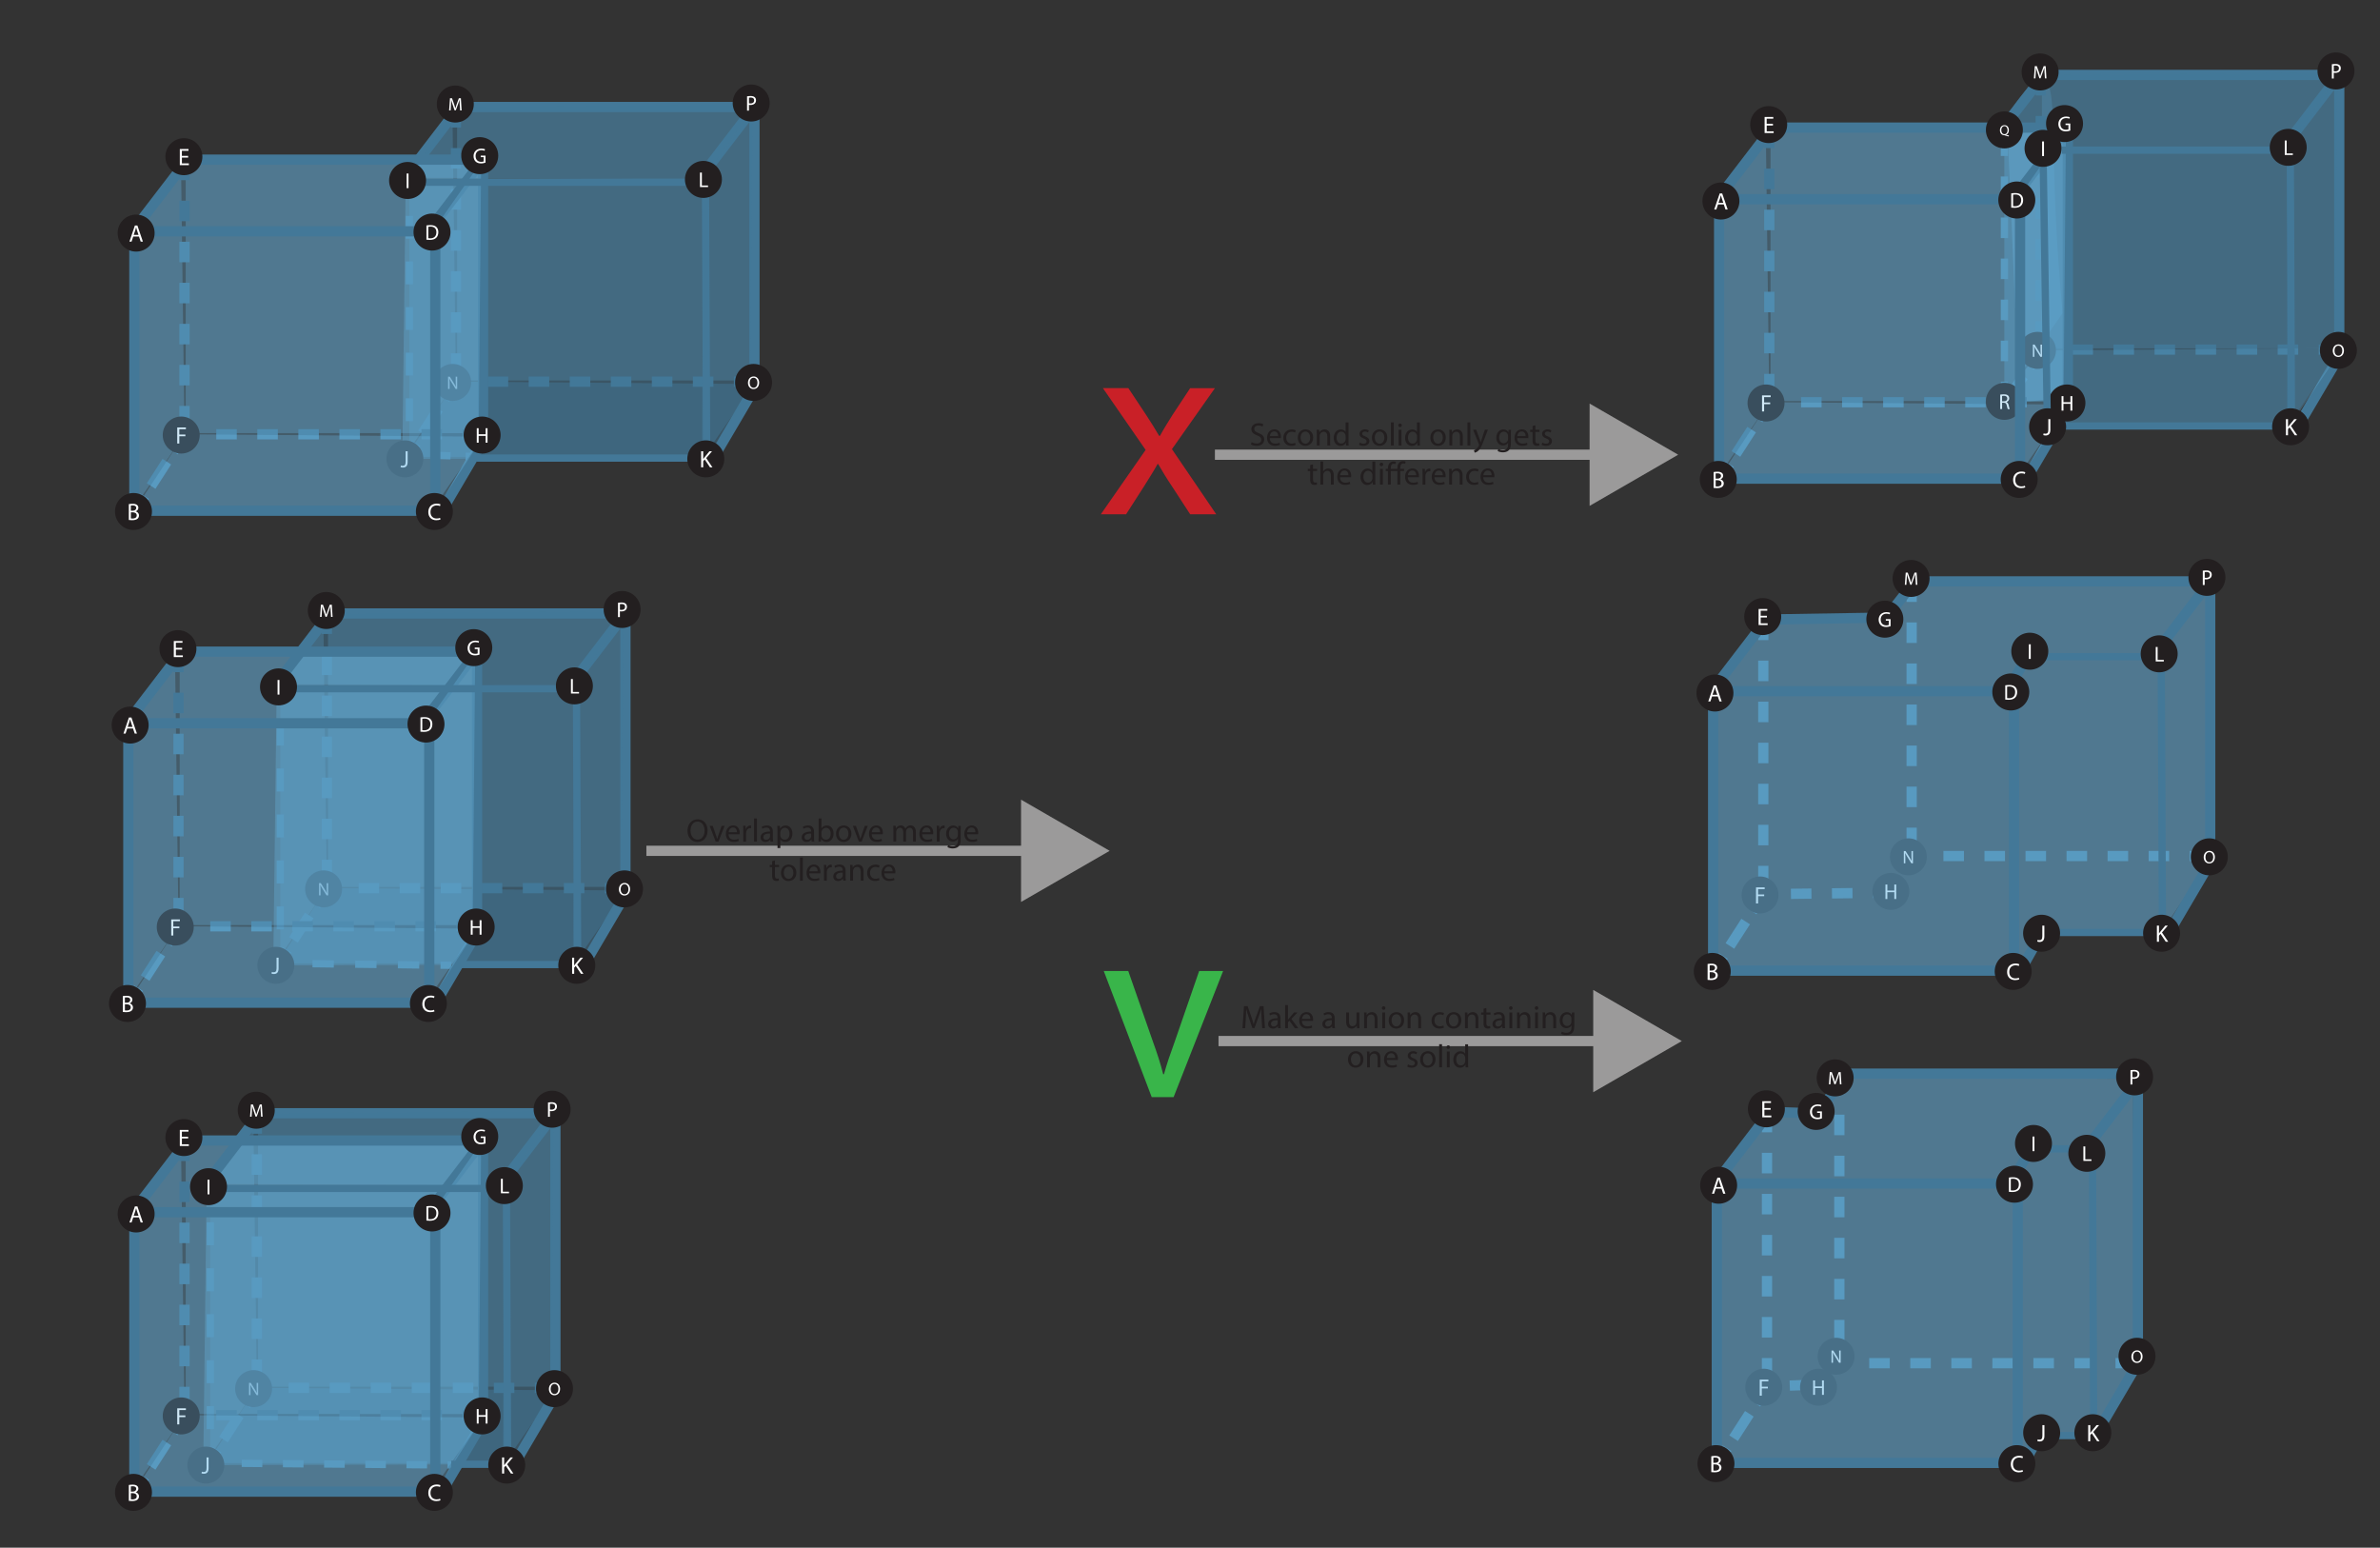 <?xml version="1.0" encoding="UTF-8"?>
<svg id="Solidinteraction" xmlns="http://www.w3.org/2000/svg" viewBox="0 0 657.58 427.6">
  <rect x="0" y="0" width="657.58" height="427.6" fill="#333333" stroke="none"/>
  <defs>
    <style>
      .cls-1 {
        stroke-dasharray: 4.19 4.19;
      }

      .cls-1, .cls-2, .cls-3, .cls-4, .cls-5, .cls-6, .cls-7, .cls-8, .cls-9, .cls-10, .cls-11 {
        stroke-miterlimit: 10;
      }

      .cls-1, .cls-2, .cls-3, .cls-4, .cls-5, .cls-6, .cls-8, .cls-9, .cls-10, .cls-11 {
        stroke: #437898;
      }

      .cls-1, .cls-2, .cls-3, .cls-4, .cls-5, .cls-6, .cls-9, .cls-10 {
        stroke-width: 2px;
      }

      .cls-1, .cls-2, .cls-3, .cls-4, .cls-7, .cls-12, .cls-8, .cls-9, .cls-10, .cls-11 {
        fill: none;
      }

      .cls-13 {
        opacity: .55;
      }

      .cls-13, .cls-14, .cls-6 {
        fill: #437898;
      }

      .cls-15 {
        fill: #c92027;
      }

      .cls-16 {
        fill: #231f20;
      }

      .cls-14 {
        opacity: .5;
      }

      .cls-3 {
        stroke-dasharray: 5.69 5.69;
      }

      .cls-4 {
        stroke-dasharray: 5.9 5.9;
      }

      .cls-17 {
        opacity: .31;
      }

      .cls-17, .cls-5 {
        fill: #6dbae7;
      }

      .cls-18 {
        fill: #fff;
      }

      .cls-5 {
        stroke-dasharray: 5.67;
      }

      .cls-7 {
        stroke: #9b9a9a;
      }

      .cls-7, .cls-8, .cls-11 {
        stroke-width: 2.83px;
      }

      .cls-19 {
        fill: #9b9a9a;
      }

      .cls-9 {
        stroke-dasharray: 6.35 6.35;
      }

      .cls-10 {
        stroke-dasharray: 6.3 6.3;
      }

      .cls-20 {
        fill: #39b54a;
      }

      .cls-11 {
        stroke-dasharray: 5.67;
      }
    </style>
  </defs>
  <g>
    <g>
      <line class="cls-7" x1="178.59" y1="235.07" x2="286.25" y2="235.07"/>
      <polygon class="cls-19" points="282.11 249.2 306.59 235.07 282.11 220.93 282.11 249.2"/>
    </g>
    <g>
      <rect class="cls-12" x="182.63" y="226.13" width="94.96" height="17.93"/>
      <path class="cls-16" d="M195.5,229.43c0,2.09-1.27,3.2-2.82,3.2s-2.73-1.24-2.73-3.08c0-1.93,1.2-3.19,2.82-3.19s2.73,1.27,2.73,3.07ZM190.79,229.52c0,1.3.7,2.46,1.94,2.46s1.94-1.14,1.94-2.52c0-1.21-.63-2.47-1.94-2.47s-1.94,1.2-1.94,2.53Z"/>
      <path class="cls-16" d="M196.92,228.17l.86,2.45c.14.4.26.76.35,1.12h.03c.1-.36.23-.72.37-1.12l.85-2.45h.83l-1.71,4.36h-.76l-1.66-4.36h.85Z"/>
      <path class="cls-16" d="M201.3,230.49c.02,1.07.7,1.51,1.49,1.51.57,0,.91-.1,1.21-.23l.14.57c-.28.13-.76.27-1.45.27-1.34,0-2.14-.88-2.14-2.2s.77-2.35,2.04-2.35c1.42,0,1.8,1.25,1.8,2.05,0,.16-.02.29-.03.37h-3.06ZM203.62,229.92c0-.5-.21-1.29-1.1-1.29-.8,0-1.15.74-1.21,1.29h2.31Z"/>
      <path class="cls-16" d="M205.36,229.52c0-.51,0-.95-.04-1.36h.69l.03.86h.04c.2-.58.68-.95,1.21-.95.09,0,.15,0,.22.03v.75c-.08-.02-.16-.03-.27-.03-.56,0-.95.42-1.06,1.02-.02.11-.04.23-.04.37v2.32h-.78v-3Z"/>
      <path class="cls-16" d="M208.34,226.13h.79v6.39h-.79v-6.39Z"/>
      <path class="cls-16" d="M212.88,232.52l-.06-.55h-.03c-.24.34-.71.65-1.33.65-.88,0-1.33-.62-1.33-1.25,0-1.05.94-1.63,2.62-1.62v-.09c0-.36-.1-1.01-.99-1.01-.41,0-.83.13-1.13.32l-.18-.52c.36-.23.88-.39,1.43-.39,1.33,0,1.66.91,1.66,1.78v1.63c0,.38.02.75.07,1.04h-.72ZM212.76,230.3c-.86-.02-1.85.14-1.85.98,0,.51.34.76.75.76.57,0,.93-.36,1.05-.73.03-.08.04-.17.04-.25v-.76Z"/>
      <path class="cls-16" d="M214.81,229.59c0-.56-.02-1.01-.04-1.42h.71l.04.75h.02c.32-.53.84-.85,1.55-.85,1.05,0,1.85.89,1.85,2.21,0,1.57-.95,2.34-1.98,2.34-.58,0-1.08-.25-1.34-.68h-.02v2.37h-.78v-4.72ZM215.59,230.75c0,.12.02.23.04.32.14.55.62.93,1.19.93.84,0,1.32-.68,1.32-1.68,0-.87-.46-1.62-1.3-1.62-.54,0-1.04.39-1.2.98-.03.1-.05.22-.05.32v.75Z"/>
      <path class="cls-16" d="M224.25,232.52l-.06-.55h-.03c-.24.34-.71.65-1.33.65-.88,0-1.33-.62-1.33-1.25,0-1.05.94-1.63,2.62-1.62v-.09c0-.36-.1-1.01-.99-1.01-.41,0-.83.13-1.13.32l-.18-.52c.36-.23.88-.39,1.43-.39,1.33,0,1.66.91,1.66,1.78v1.63c0,.38.02.75.07,1.04h-.72ZM224.13,230.3c-.86-.02-1.85.14-1.85.98,0,.51.34.76.75.76.57,0,.93-.36,1.05-.73.03-.08.04-.17.04-.25v-.76Z"/>
      <path class="cls-16" d="M226.14,232.52c.02-.3.04-.74.04-1.12v-5.27h.78v2.74h.02c.28-.49.78-.8,1.49-.8,1.08,0,1.84.9,1.84,2.22,0,1.56-.98,2.33-1.95,2.33-.63,0-1.13-.24-1.46-.82h-.03l-.04.72h-.68ZM226.96,230.78c0,.1.02.2.04.29.15.55.61.93,1.19.93.83,0,1.32-.67,1.32-1.67,0-.87-.45-1.62-1.3-1.62-.54,0-1.04.37-1.21.97-.02.09-.04.2-.04.32v.78Z"/>
      <path class="cls-16" d="M235.24,230.31c0,1.61-1.12,2.31-2.17,2.31-1.18,0-2.09-.86-2.09-2.24,0-1.46.95-2.31,2.16-2.31s2.1.91,2.1,2.24ZM231.78,230.35c0,.95.55,1.67,1.32,1.67s1.32-.71,1.32-1.69c0-.74-.37-1.67-1.31-1.67s-1.34.86-1.34,1.69Z"/>
      <path class="cls-16" d="M236.48,228.17l.86,2.45c.14.4.26.76.35,1.12h.03c.1-.36.23-.72.37-1.12l.85-2.45h.83l-1.71,4.36h-.76l-1.66-4.36h.85Z"/>
      <path class="cls-16" d="M240.85,230.49c.02,1.07.7,1.51,1.49,1.51.57,0,.91-.1,1.21-.23l.14.57c-.28.13-.76.27-1.45.27-1.34,0-2.14-.88-2.14-2.2s.77-2.35,2.04-2.35c1.42,0,1.8,1.25,1.8,2.05,0,.16-.02.29-.03.37h-3.06ZM243.17,229.92c0-.5-.21-1.29-1.1-1.29-.8,0-1.15.74-1.21,1.29h2.31Z"/>
      <path class="cls-16" d="M246.83,229.34c0-.45,0-.82-.04-1.18h.69l.04.7h.03c.24-.41.65-.8,1.37-.8.59,0,1.04.36,1.23.87h.02c.13-.24.31-.43.49-.57.26-.2.55-.31.96-.31.58,0,1.43.38,1.43,1.89v2.57h-.77v-2.47c0-.84-.31-1.34-.95-1.34-.45,0-.8.33-.94.72-.04.11-.06.25-.06.4v2.69h-.77v-2.61c0-.69-.31-1.2-.91-1.2-.5,0-.86.4-.98.79-.04.12-.06.25-.06.39v2.63h-.77v-3.18Z"/>
      <path class="cls-16" d="M254.77,230.49c.02,1.07.7,1.51,1.49,1.51.57,0,.91-.1,1.21-.23l.14.57c-.28.13-.76.27-1.45.27-1.34,0-2.14-.88-2.14-2.2s.77-2.35,2.04-2.35c1.42,0,1.8,1.25,1.8,2.05,0,.16-.02.29-.03.37h-3.06ZM257.1,229.92c0-.5-.21-1.29-1.1-1.29-.8,0-1.15.74-1.21,1.29h2.31Z"/>
      <path class="cls-16" d="M258.84,229.52c0-.51,0-.95-.04-1.36h.69l.03.86h.04c.2-.58.68-.95,1.21-.95.09,0,.15,0,.22.03v.75c-.08-.02-.16-.03-.27-.03-.56,0-.95.42-1.06,1.02-.02.11-.04.23-.04.37v2.32h-.78v-3Z"/>
      <path class="cls-16" d="M265.47,228.17c-.02.32-.04.67-.04,1.2v2.53c0,1-.2,1.61-.62,1.99-.42.4-1.04.52-1.58.52s-1.1-.13-1.45-.36l.2-.6c.29.18.74.34,1.28.34.81,0,1.4-.42,1.4-1.52v-.49h-.02c-.24.41-.71.73-1.39.73-1.08,0-1.85-.92-1.85-2.12,0-1.48.96-2.31,1.96-2.31.76,0,1.17.4,1.36.76h.02l.04-.66h.69ZM264.65,229.88c0-.13,0-.25-.04-.36-.14-.46-.53-.84-1.11-.84-.76,0-1.3.64-1.3,1.65,0,.86.43,1.57,1.29,1.57.49,0,.93-.31,1.1-.81.04-.13.06-.29.06-.42v-.78Z"/>
      <path class="cls-16" d="M267.19,230.49c.02,1.07.7,1.51,1.49,1.51.57,0,.91-.1,1.21-.23l.14.57c-.28.13-.76.27-1.45.27-1.34,0-2.14-.88-2.14-2.2s.77-2.35,2.04-2.35c1.42,0,1.8,1.25,1.8,2.05,0,.16-.02.29-.03.37h-3.06ZM269.51,229.92c0-.5-.21-1.29-1.1-1.29-.8,0-1.15.74-1.21,1.29h2.31Z"/>
      <path class="cls-16" d="M214.12,237.71v1.25h1.13v.6h-1.13v2.35c0,.54.15.85.59.85.21,0,.36-.03.46-.05l.04.59c-.15.06-.4.11-.7.11-.37,0-.67-.12-.86-.33-.23-.23-.31-.62-.31-1.13v-2.38h-.67v-.6h.67v-1.04l.77-.21Z"/>
      <path class="cls-16" d="M220.03,241.11c0,1.61-1.12,2.31-2.17,2.31-1.18,0-2.09-.86-2.09-2.24,0-1.46.95-2.31,2.16-2.31s2.1.91,2.1,2.24ZM216.57,241.15c0,.95.55,1.67,1.32,1.67s1.32-.71,1.32-1.69c0-.74-.37-1.67-1.31-1.67s-1.34.86-1.34,1.69Z"/>
      <path class="cls-16" d="M221.03,236.93h.79v6.39h-.79v-6.39Z"/>
      <path class="cls-16" d="M223.59,241.29c.02,1.07.7,1.51,1.49,1.51.57,0,.91-.1,1.21-.23l.14.57c-.28.13-.76.27-1.45.27-1.34,0-2.14-.88-2.14-2.2s.77-2.35,2.04-2.35c1.42,0,1.8,1.25,1.8,2.05,0,.16-.02.29-.03.37h-3.06ZM225.92,240.72c0-.5-.21-1.29-1.1-1.29-.8,0-1.15.74-1.21,1.29h2.31Z"/>
      <path class="cls-16" d="M227.66,240.32c0-.51,0-.95-.04-1.36h.69l.03.86h.04c.2-.58.68-.95,1.21-.95.09,0,.15,0,.22.03v.75c-.08-.02-.16-.03-.27-.03-.56,0-.95.42-1.06,1.02-.02.11-.04.23-.04.37v2.32h-.78v-3Z"/>
      <path class="cls-16" d="M232.97,243.32l-.06-.55h-.03c-.24.34-.71.65-1.33.65-.88,0-1.33-.62-1.33-1.25,0-1.05.94-1.63,2.62-1.62v-.09c0-.36-.1-1.01-.99-1.01-.41,0-.83.13-1.13.32l-.18-.52c.36-.23.88-.39,1.43-.39,1.33,0,1.66.91,1.66,1.78v1.63c0,.38.02.75.07,1.04h-.72ZM232.85,241.1c-.86-.02-1.85.14-1.85.98,0,.51.34.76.75.76.57,0,.93-.36,1.05-.73.03-.08.04-.17.04-.25v-.76Z"/>
      <path class="cls-16" d="M234.9,240.14c0-.45,0-.82-.04-1.18h.7l.04.72h.02c.22-.41.72-.82,1.44-.82.6,0,1.54.36,1.54,1.85v2.6h-.79v-2.51c0-.7-.26-1.29-1.01-1.29-.52,0-.93.37-1.06.81-.04.1-.05.23-.05.37v2.62h-.79v-3.18Z"/>
      <path class="cls-16" d="M243,243.16c-.21.11-.67.25-1.25.25-1.31,0-2.17-.89-2.17-2.22s.92-2.31,2.34-2.31c.47,0,.88.12,1.1.23l-.18.61c-.19-.11-.49-.21-.92-.21-1,0-1.54.74-1.54,1.65,0,1.01.65,1.63,1.51,1.63.45,0,.75-.12.97-.22l.13.59Z"/>
      <path class="cls-16" d="M244.31,241.29c.02,1.07.7,1.51,1.49,1.51.57,0,.91-.1,1.21-.23l.14.57c-.28.13-.76.27-1.45.27-1.34,0-2.14-.88-2.14-2.2s.77-2.35,2.04-2.35c1.42,0,1.8,1.25,1.8,2.05,0,.16-.02.29-.03.37h-3.06ZM246.63,240.72c0-.5-.21-1.29-1.1-1.29-.8,0-1.15.74-1.21,1.29h2.31Z"/>
    </g>
  </g>
  <g>
    <g>
      <line class="cls-7" x1="336.67" y1="287.63" x2="444.33" y2="287.63"/>
      <polygon class="cls-19" points="440.2 301.77 464.67 287.63 440.2 273.5 440.2 301.77"/>
    </g>
    <g>
      <rect class="cls-12" x="341.72" y="277.7" width="94.96" height="17.93"/>
      <path class="cls-16" d="M348.57,281.42c-.04-.85-.1-1.86-.09-2.62h-.03c-.21.71-.46,1.47-.77,2.3l-1.07,2.94h-.59l-.98-2.89c-.29-.86-.53-1.64-.7-2.36h-.02c-.02.76-.06,1.77-.12,2.68l-.16,2.6h-.75l.42-6.07h1l1.04,2.94c.25.75.46,1.41.61,2.04h.03c.15-.61.37-1.28.64-2.04l1.08-2.94h1l.38,6.07h-.76l-.15-2.67Z"/>
      <path class="cls-16" d="M353.13,284.09l-.06-.55h-.03c-.24.34-.71.65-1.33.65-.88,0-1.33-.62-1.33-1.25,0-1.05.94-1.63,2.62-1.62v-.09c0-.36-.1-1.01-.99-1.01-.41,0-.83.13-1.13.32l-.18-.52c.36-.23.88-.39,1.43-.39,1.33,0,1.66.91,1.66,1.78v1.63c0,.38.02.75.07,1.04h-.72ZM353.02,281.87c-.86-.02-1.85.13-1.85.98,0,.51.34.76.75.76.57,0,.93-.36,1.05-.73.03-.08.04-.17.04-.25v-.76Z"/>
      <path class="cls-16" d="M355.84,281.73h.02c.11-.15.26-.34.39-.5l1.28-1.5h.95l-1.68,1.79,1.92,2.57h-.96l-1.5-2.09-.41.45v1.64h-.78v-6.39h.78v4.03Z"/>
      <path class="cls-16" d="M359.72,282.05c.02,1.07.7,1.51,1.49,1.51.57,0,.91-.1,1.21-.22l.14.57c-.28.13-.76.27-1.45.27-1.34,0-2.14-.88-2.14-2.2s.77-2.35,2.04-2.35c1.42,0,1.8,1.25,1.8,2.05,0,.16-.02.29-.03.37h-3.06ZM362.04,281.49c0-.5-.21-1.29-1.1-1.29-.8,0-1.15.74-1.21,1.29h2.31Z"/>
      <path class="cls-16" d="M368.11,284.09l-.06-.55h-.03c-.24.34-.71.65-1.33.65-.88,0-1.33-.62-1.33-1.25,0-1.05.94-1.63,2.62-1.62v-.09c0-.36-.1-1.01-.99-1.01-.41,0-.83.13-1.13.32l-.18-.52c.36-.23.88-.39,1.43-.39,1.33,0,1.66.91,1.66,1.78v1.63c0,.38.02.75.07,1.04h-.72ZM367.99,281.87c-.86-.02-1.85.13-1.85.98,0,.51.34.76.75.76.57,0,.93-.36,1.05-.73.03-.08.04-.17.04-.25v-.76Z"/>
      <path class="cls-16" d="M375.59,282.9c0,.45,0,.85.04,1.19h-.7l-.04-.71h-.02c-.21.35-.67.81-1.44.81-.68,0-1.5-.38-1.5-1.91v-2.55h.79v2.41c0,.83.25,1.39.97,1.39.53,0,.9-.37,1.04-.72.04-.12.07-.26.07-.41v-2.67h.79v3.17Z"/>
      <path class="cls-16" d="M376.9,280.91c0-.45,0-.82-.04-1.18h.7l.04.72h.02c.22-.41.72-.82,1.44-.82.6,0,1.54.36,1.54,1.86v2.6h-.79v-2.51c0-.7-.26-1.29-1.01-1.29-.52,0-.93.37-1.06.81-.04.1-.05.23-.05.37v2.62h-.79v-3.18Z"/>
      <path class="cls-16" d="M382.78,278.51c0,.27-.19.49-.5.49-.28,0-.48-.22-.48-.49s.21-.5.5-.5.49.22.49.5ZM381.9,284.09v-4.36h.79v4.36h-.79Z"/>
      <path class="cls-16" d="M387.95,281.88c0,1.61-1.12,2.31-2.17,2.31-1.18,0-2.09-.86-2.09-2.24,0-1.46.96-2.31,2.16-2.31s2.1.91,2.1,2.24ZM384.49,281.92c0,.95.55,1.67,1.32,1.67s1.32-.71,1.32-1.69c0-.74-.37-1.67-1.31-1.67s-1.34.86-1.34,1.69Z"/>
      <path class="cls-16" d="M388.94,280.91c0-.45,0-.82-.04-1.18h.7l.04.72h.02c.22-.41.72-.82,1.44-.82.6,0,1.54.36,1.54,1.86v2.6h-.79v-2.51c0-.7-.26-1.29-1.01-1.29-.52,0-.93.37-1.06.81-.04.1-.05.23-.05.37v2.62h-.79v-3.18Z"/>
      <path class="cls-16" d="M398.95,283.93c-.21.11-.67.25-1.25.25-1.31,0-2.17-.89-2.17-2.22s.92-2.31,2.34-2.31c.47,0,.88.12,1.1.22l-.18.61c-.19-.11-.49-.21-.92-.21-1,0-1.54.74-1.54,1.65,0,1.01.65,1.63,1.51,1.63.45,0,.75-.12.97-.22l.13.59Z"/>
      <path class="cls-16" d="M403.77,281.88c0,1.61-1.12,2.31-2.17,2.31-1.18,0-2.09-.86-2.09-2.24,0-1.46.95-2.31,2.16-2.31s2.1.91,2.1,2.24ZM400.31,281.92c0,.95.55,1.67,1.32,1.67s1.32-.71,1.32-1.69c0-.74-.37-1.67-1.31-1.67s-1.34.86-1.34,1.69Z"/>
      <path class="cls-16" d="M404.77,280.91c0-.45,0-.82-.04-1.18h.7l.04.72h.02c.22-.41.72-.82,1.44-.82.6,0,1.54.36,1.54,1.86v2.6h-.79v-2.51c0-.7-.26-1.29-1.01-1.29-.52,0-.93.37-1.06.81-.04.1-.05.23-.05.37v2.62h-.79v-3.18Z"/>
      <path class="cls-16" d="M410.68,278.48v1.25h1.13v.6h-1.13v2.35c0,.54.15.85.59.85.21,0,.36-.03.46-.05l.04.59c-.15.06-.4.11-.7.11-.37,0-.67-.12-.86-.33-.23-.23-.31-.62-.31-1.13v-2.38h-.67v-.6h.67v-1.04l.77-.21Z"/>
      <path class="cls-16" d="M415.12,284.09l-.06-.55h-.03c-.24.34-.71.65-1.33.65-.88,0-1.33-.62-1.33-1.25,0-1.05.94-1.63,2.62-1.62v-.09c0-.36-.1-1.01-.99-1.01-.41,0-.83.13-1.13.32l-.18-.52c.36-.23.88-.39,1.43-.39,1.33,0,1.66.91,1.66,1.78v1.63c0,.38.02.75.07,1.04h-.72ZM415,281.87c-.86-.02-1.85.13-1.85.98,0,.51.34.76.75.76.57,0,.93-.36,1.05-.73.03-.08.04-.17.04-.25v-.76Z"/>
      <path class="cls-16" d="M417.92,278.51c0,.27-.19.49-.5.49-.28,0-.48-.22-.48-.49s.21-.5.5-.5.49.22.49.5ZM417.04,284.09v-4.36h.79v4.36h-.79Z"/>
      <path class="cls-16" d="M419.15,280.91c0-.45,0-.82-.04-1.18h.7l.04.72h.02c.22-.41.72-.82,1.44-.82.6,0,1.54.36,1.54,1.86v2.6h-.79v-2.51c0-.7-.26-1.29-1.01-1.29-.52,0-.93.37-1.06.81-.04.1-.05.23-.05.37v2.62h-.79v-3.18Z"/>
      <path class="cls-16" d="M425.02,278.51c0,.27-.19.49-.5.49-.28,0-.48-.22-.48-.49s.21-.5.5-.5.49.22.49.5ZM424.14,284.09v-4.36h.79v4.36h-.79Z"/>
      <path class="cls-16" d="M426.25,280.91c0-.45,0-.82-.04-1.18h.7l.04.72h.02c.22-.41.72-.82,1.44-.82.6,0,1.54.36,1.54,1.86v2.6h-.79v-2.51c0-.7-.26-1.29-1.01-1.29-.52,0-.93.37-1.06.81-.04.1-.05.23-.05.37v2.62h-.79v-3.18Z"/>
      <path class="cls-16" d="M435,279.73c-.02.32-.04.67-.04,1.2v2.53c0,1-.2,1.61-.62,1.99-.42.4-1.04.52-1.58.52s-1.1-.13-1.45-.36l.2-.6c.29.18.74.34,1.28.34.81,0,1.4-.42,1.4-1.52v-.49h-.02c-.24.4-.71.73-1.39.73-1.08,0-1.85-.92-1.85-2.12,0-1.48.96-2.31,1.96-2.31.76,0,1.17.4,1.36.76h.02l.04-.66h.69ZM434.18,281.45c0-.14,0-.25-.04-.36-.14-.46-.53-.84-1.11-.84-.76,0-1.3.64-1.3,1.65,0,.85.43,1.57,1.29,1.57.49,0,.93-.31,1.1-.81.04-.13.06-.29.06-.42v-.78Z"/>
      <path class="cls-16" d="M376.71,292.67c0,1.61-1.12,2.31-2.17,2.31-1.18,0-2.09-.86-2.09-2.24,0-1.46.95-2.31,2.16-2.31s2.1.91,2.1,2.24ZM373.26,292.72c0,.95.55,1.67,1.32,1.67s1.32-.71,1.32-1.69c0-.74-.37-1.67-1.31-1.67s-1.34.86-1.34,1.69Z"/>
      <path class="cls-16" d="M377.71,291.71c0-.45,0-.82-.04-1.18h.7l.04.72h.02c.22-.41.72-.82,1.44-.82.6,0,1.54.36,1.54,1.86v2.6h-.79v-2.51c0-.7-.26-1.29-1.01-1.29-.52,0-.93.37-1.06.81-.04.1-.05.23-.05.37v2.62h-.79v-3.18Z"/>
      <path class="cls-16" d="M383.15,292.85c.02,1.07.7,1.51,1.49,1.51.57,0,.91-.1,1.21-.22l.14.57c-.28.13-.76.27-1.45.27-1.34,0-2.14-.88-2.14-2.2s.77-2.35,2.04-2.35c1.42,0,1.8,1.25,1.8,2.05,0,.16-.02.29-.03.37h-3.06ZM385.47,292.29c0-.5-.21-1.29-1.1-1.29-.8,0-1.15.74-1.21,1.29h2.31Z"/>
      <path class="cls-16" d="M389.02,294.08c.23.15.65.32,1.04.32.58,0,.85-.29.85-.65s-.22-.58-.81-.8c-.78-.28-1.15-.71-1.15-1.23,0-.7.57-1.28,1.5-1.28.44,0,.83.13,1.07.27l-.2.58c-.17-.11-.49-.25-.89-.25-.47,0-.73.27-.73.59,0,.36.26.52.83.74.76.29,1.14.67,1.14,1.31,0,.77-.59,1.31-1.63,1.31-.48,0-.92-.12-1.22-.3l.2-.6Z"/>
      <path class="cls-16" d="M396.63,292.67c0,1.61-1.12,2.31-2.17,2.31-1.18,0-2.09-.86-2.09-2.24,0-1.46.96-2.31,2.16-2.31s2.1.91,2.1,2.24ZM393.17,292.72c0,.95.55,1.67,1.32,1.67s1.32-.71,1.32-1.69c0-.74-.37-1.67-1.31-1.67s-1.34.86-1.34,1.69Z"/>
      <path class="cls-16" d="M397.63,288.5h.79v6.39h-.79v-6.39Z"/>
      <path class="cls-16" d="M400.64,289.31c0,.27-.19.49-.5.49-.28,0-.48-.22-.48-.49s.21-.5.5-.5.49.22.49.5ZM399.75,294.89v-4.36h.79v4.36h-.79Z"/>
      <path class="cls-16" d="M405.62,288.5v5.27c0,.39,0,.83.04,1.13h-.71l-.04-.76h-.02c-.24.49-.77.86-1.49.86-1.05,0-1.86-.89-1.86-2.21,0-1.45.89-2.34,1.95-2.34.67,0,1.12.32,1.31.67h.02v-2.6h.79ZM404.83,292.31c0-.1,0-.23-.04-.33-.12-.5-.55-.92-1.14-.92-.82,0-1.3.72-1.3,1.68,0,.88.43,1.61,1.29,1.61.53,0,1.02-.35,1.16-.95.03-.11.04-.22.04-.34v-.76Z"/>
    </g>
  </g>
  <g>
    <g>
      <line class="cls-7" x1="335.67" y1="125.63" x2="443.33" y2="125.63"/>
      <polygon class="cls-19" points="439.2 139.77 463.67 125.63 439.2 111.5 439.2 139.77"/>
    </g>
    <g>
      <rect class="cls-12" x="339.72" y="116.7" width="94.96" height="17.93"/>
      <path class="cls-16" d="M345.82,122.14c.35.22.86.4,1.4.4.8,0,1.27-.42,1.27-1.04,0-.57-.32-.89-1.14-1.21-.99-.35-1.6-.86-1.6-1.72,0-.95.78-1.65,1.96-1.65.62,0,1.07.14,1.34.3l-.22.64c-.2-.11-.6-.29-1.15-.29-.83,0-1.14.5-1.14.91,0,.57.37.85,1.21,1.17,1.03.4,1.55.89,1.55,1.78,0,.94-.69,1.75-2.12,1.75-.58,0-1.22-.17-1.55-.39l.2-.66Z"/>
      <path class="cls-16" d="M350.83,121.05c.02,1.07.7,1.51,1.49,1.51.57,0,.91-.1,1.21-.23l.14.57c-.28.13-.76.27-1.45.27-1.34,0-2.14-.88-2.14-2.2s.77-2.35,2.04-2.35c1.42,0,1.8,1.25,1.8,2.05,0,.16-.02.29-.03.37h-3.06ZM353.15,120.49c0-.5-.21-1.29-1.1-1.29-.8,0-1.15.74-1.21,1.29h2.31Z"/>
      <path class="cls-16" d="M358,122.93c-.21.11-.67.25-1.25.25-1.31,0-2.17-.89-2.17-2.22s.92-2.31,2.34-2.31c.47,0,.88.12,1.1.23l-.18.61c-.19-.11-.49-.21-.92-.21-1,0-1.54.74-1.54,1.65,0,1.01.65,1.63,1.51,1.63.45,0,.75-.12.97-.22l.13.59Z"/>
      <path class="cls-16" d="M362.82,120.87c0,1.61-1.12,2.31-2.17,2.31-1.18,0-2.09-.86-2.09-2.24,0-1.46.96-2.31,2.16-2.31s2.1.91,2.1,2.24ZM359.36,120.92c0,.95.55,1.67,1.32,1.67s1.32-.71,1.32-1.69c0-.74-.37-1.67-1.31-1.67s-1.34.86-1.34,1.69Z"/>
      <path class="cls-16" d="M363.82,119.91c0-.45,0-.82-.04-1.18h.7l.04.72h.02c.22-.41.72-.82,1.44-.82.6,0,1.54.36,1.54,1.85v2.6h-.79v-2.51c0-.7-.26-1.29-1.01-1.29-.52,0-.93.37-1.06.81-.04.1-.05.23-.05.37v2.62h-.79v-3.18Z"/>
      <path class="cls-16" d="M372.58,116.7v5.27c0,.39,0,.83.04,1.13h-.71l-.04-.76h-.02c-.24.49-.77.86-1.49.86-1.05,0-1.86-.89-1.86-2.21,0-1.45.89-2.34,1.95-2.34.67,0,1.12.32,1.31.67h.02v-2.6h.79ZM371.78,120.51c0-.1,0-.23-.04-.33-.12-.5-.55-.92-1.14-.92-.82,0-1.3.72-1.3,1.68,0,.88.43,1.61,1.29,1.61.53,0,1.02-.35,1.16-.95.03-.11.04-.22.04-.34v-.76Z"/>
      <path class="cls-16" d="M375.69,122.28c.23.15.65.31,1.04.31.58,0,.85-.29.85-.65s-.22-.58-.81-.8c-.78-.28-1.15-.71-1.15-1.23,0-.7.57-1.28,1.5-1.28.44,0,.83.13,1.07.27l-.2.58c-.17-.11-.49-.25-.89-.25-.47,0-.73.27-.73.59,0,.36.26.52.83.74.76.29,1.14.67,1.14,1.31,0,.77-.59,1.31-1.63,1.31-.48,0-.92-.12-1.22-.3l.2-.6Z"/>
      <path class="cls-16" d="M383.31,120.87c0,1.61-1.12,2.31-2.17,2.31-1.18,0-2.09-.86-2.09-2.24,0-1.46.96-2.31,2.16-2.31s2.1.91,2.1,2.24ZM379.85,120.92c0,.95.55,1.67,1.32,1.67s1.32-.71,1.32-1.69c0-.74-.37-1.67-1.31-1.67s-1.34.86-1.34,1.69Z"/>
      <path class="cls-16" d="M384.3,116.7h.79v6.39h-.79v-6.39Z"/>
      <path class="cls-16" d="M387.31,117.51c0,.27-.19.49-.5.49-.28,0-.48-.22-.48-.49s.21-.5.5-.5.49.22.49.5ZM386.43,123.09v-4.36h.79v4.36h-.79Z"/>
      <path class="cls-16" d="M392.3,116.7v5.27c0,.39,0,.83.04,1.13h-.71l-.04-.76h-.02c-.24.49-.77.86-1.49.86-1.05,0-1.86-.89-1.86-2.21,0-1.45.89-2.34,1.95-2.34.67,0,1.12.32,1.31.67h.02v-2.6h.79ZM391.5,120.51c0-.1,0-.23-.04-.33-.12-.5-.55-.92-1.14-.92-.82,0-1.3.72-1.3,1.68,0,.88.43,1.61,1.29,1.61.53,0,1.02-.35,1.16-.95.03-.11.04-.22.04-.34v-.76Z"/>
      <path class="cls-16" d="M399.46,120.87c0,1.61-1.12,2.31-2.17,2.31-1.18,0-2.09-.86-2.09-2.24,0-1.46.95-2.31,2.16-2.31s2.1.91,2.1,2.24ZM396,120.92c0,.95.55,1.67,1.32,1.67s1.32-.71,1.32-1.69c0-.74-.37-1.67-1.31-1.67s-1.34.86-1.34,1.69Z"/>
      <path class="cls-16" d="M400.46,119.91c0-.45,0-.82-.04-1.18h.7l.04.72h.02c.22-.41.72-.82,1.44-.82.6,0,1.54.36,1.54,1.85v2.6h-.79v-2.51c0-.7-.26-1.29-1.01-1.29-.52,0-.93.37-1.06.81-.04.1-.05.23-.05.37v2.62h-.79v-3.18Z"/>
      <path class="cls-16" d="M405.45,116.7h.79v6.39h-.79v-6.39Z"/>
      <path class="cls-16" d="M407.87,118.73l.95,2.57c.1.29.21.63.28.89h.02c.08-.26.17-.59.28-.91l.86-2.56h.84l-1.19,3.11c-.57,1.49-.96,2.26-1.5,2.73-.39.34-.77.48-.97.51l-.2-.67c.2-.06.46-.19.69-.39.22-.17.49-.48.67-.88.04-.08.06-.14.06-.19s-.02-.11-.05-.21l-1.61-4.02h.86Z"/>
      <path class="cls-16" d="M417.48,118.73c-.02.32-.04.67-.04,1.2v2.53c0,1-.2,1.61-.62,1.99-.42.4-1.04.52-1.58.52s-1.1-.13-1.45-.36l.2-.6c.29.18.74.34,1.28.34.81,0,1.41-.42,1.41-1.52v-.49h-.02c-.24.4-.71.73-1.39.73-1.08,0-1.85-.92-1.85-2.12,0-1.48.96-2.31,1.96-2.31.76,0,1.17.4,1.36.76h.02l.04-.66h.69ZM416.66,120.45c0-.14,0-.25-.04-.36-.14-.46-.53-.84-1.11-.84-.76,0-1.3.64-1.3,1.65,0,.85.43,1.57,1.29,1.57.49,0,.93-.31,1.1-.81.04-.13.06-.29.06-.42v-.78Z"/>
      <path class="cls-16" d="M419.2,121.05c.02,1.07.7,1.51,1.49,1.51.57,0,.91-.1,1.21-.23l.14.57c-.28.13-.76.27-1.45.27-1.34,0-2.14-.88-2.14-2.2s.77-2.35,2.04-2.35c1.42,0,1.8,1.25,1.8,2.05,0,.16-.02.29-.03.37h-3.06ZM421.52,120.49c0-.5-.21-1.29-1.1-1.29-.8,0-1.15.74-1.21,1.29h2.31Z"/>
      <path class="cls-16" d="M424.22,117.48v1.25h1.13v.6h-1.13v2.35c0,.54.15.85.59.85.21,0,.36-.03.46-.05l.04.59c-.15.06-.4.11-.7.11-.37,0-.67-.12-.86-.33-.23-.23-.31-.62-.31-1.13v-2.38h-.67v-.6h.67v-1.04l.77-.21Z"/>
      <path class="cls-16" d="M426.14,122.28c.23.15.65.31,1.04.31.58,0,.85-.29.85-.65s-.22-.58-.81-.8c-.78-.28-1.15-.71-1.15-1.23,0-.7.57-1.28,1.5-1.28.44,0,.83.13,1.07.27l-.2.58c-.17-.11-.49-.25-.89-.25-.47,0-.73.27-.73.59,0,.36.26.52.83.74.76.29,1.14.67,1.14,1.31,0,.77-.59,1.31-1.63,1.31-.48,0-.92-.12-1.22-.3l.2-.6Z"/>
      <path class="cls-16" d="M362.78,128.28v1.25h1.13v.6h-1.13v2.35c0,.54.15.85.59.85.21,0,.36-.03.46-.05l.04.59c-.15.06-.4.11-.7.11-.37,0-.67-.12-.86-.33-.23-.23-.31-.62-.31-1.13v-2.38h-.67v-.6h.67v-1.04l.77-.21Z"/>
      <path class="cls-16" d="M364.8,127.5h.79v2.72h.02c.13-.22.32-.42.57-.56.23-.13.51-.23.81-.23.58,0,1.52.36,1.52,1.86v2.59h-.79v-2.5c0-.7-.26-1.3-1.01-1.3-.51,0-.92.36-1.06.79-.05.11-.05.23-.05.38v2.63h-.79v-6.39Z"/>
      <path class="cls-16" d="M370.24,131.85c.02,1.07.7,1.51,1.49,1.51.57,0,.91-.1,1.21-.23l.14.57c-.28.13-.76.27-1.45.27-1.34,0-2.14-.88-2.14-2.2s.77-2.35,2.04-2.35c1.42,0,1.8,1.25,1.8,2.05,0,.16-.02.29-.03.37h-3.06ZM372.56,131.29c0-.5-.21-1.29-1.1-1.29-.8,0-1.15.74-1.21,1.29h2.31Z"/>
      <path class="cls-16" d="M379.98,127.5v5.27c0,.39,0,.83.04,1.13h-.71l-.04-.76h-.02c-.24.49-.77.86-1.49.86-1.05,0-1.86-.89-1.86-2.21,0-1.45.89-2.34,1.95-2.34.67,0,1.12.32,1.31.67h.02v-2.6h.79ZM379.19,131.31c0-.1,0-.23-.04-.33-.12-.5-.55-.92-1.14-.92-.82,0-1.31.72-1.31,1.68,0,.88.43,1.61,1.29,1.61.53,0,1.02-.35,1.16-.95.03-.11.04-.22.04-.34v-.76Z"/>
      <path class="cls-16" d="M382.17,128.31c0,.27-.19.49-.5.49-.28,0-.48-.22-.48-.49s.21-.5.5-.5.49.22.49.5ZM381.29,133.89v-4.36h.79v4.36h-.79Z"/>
      <path class="cls-16" d="M386.09,133.89v-3.75h-1.83v3.75h-.78v-3.75h-.61v-.6h.61v-.14c0-.61.14-1.14.49-1.49.25-.25.61-.41,1.1-.41.25,0,.49.08.62.15l-.16.58c-.12-.05-.29-.11-.47-.11-.62,0-.79.53-.79,1.22v.19h1.83v-.21c0-.61.14-1.17.51-1.52.3-.29.69-.4,1.05-.4.29,0,.52.06.68.13l-.1.61c-.13-.05-.28-.1-.51-.1-.67,0-.85.59-.85,1.26v.23h1.05v.6h-1.04v3.75h-.79Z"/>
      <path class="cls-16" d="M388.97,131.85c.02,1.07.7,1.51,1.49,1.51.57,0,.91-.1,1.21-.23l.14.57c-.28.13-.76.27-1.45.27-1.34,0-2.14-.88-2.14-2.2s.77-2.35,2.04-2.35c1.42,0,1.8,1.25,1.8,2.05,0,.16-.02.29-.03.37h-3.06ZM391.29,131.29c0-.5-.21-1.29-1.1-1.29-.8,0-1.15.74-1.21,1.29h2.31Z"/>
      <path class="cls-16" d="M393.04,130.89c0-.51,0-.95-.04-1.36h.69l.03.86h.04c.2-.59.68-.95,1.21-.95.09,0,.15,0,.22.03v.75c-.08-.02-.16-.03-.27-.03-.56,0-.96.42-1.06,1.02-.02.11-.04.23-.04.37v2.32h-.78v-3Z"/>
      <path class="cls-16" d="M396.33,131.85c.02,1.07.7,1.51,1.49,1.51.57,0,.91-.1,1.21-.23l.14.57c-.28.13-.76.27-1.45.27-1.34,0-2.14-.88-2.14-2.2s.77-2.35,2.04-2.35c1.42,0,1.8,1.25,1.8,2.05,0,.16-.02.29-.03.37h-3.06ZM398.65,131.29c0-.5-.21-1.29-1.1-1.29-.8,0-1.15.74-1.21,1.29h2.31Z"/>
      <path class="cls-16" d="M400.4,130.71c0-.45,0-.82-.04-1.18h.7l.04.72h.02c.22-.41.72-.82,1.44-.82.6,0,1.54.36,1.54,1.85v2.6h-.79v-2.51c0-.7-.26-1.29-1.01-1.29-.52,0-.93.37-1.06.81-.04.1-.05.23-.05.37v2.62h-.79v-3.18Z"/>
      <path class="cls-16" d="M408.5,133.73c-.21.11-.67.25-1.25.25-1.31,0-2.17-.89-2.17-2.22s.92-2.31,2.34-2.31c.47,0,.88.12,1.1.23l-.18.61c-.19-.11-.49-.21-.92-.21-1,0-1.54.74-1.54,1.65,0,1.01.65,1.63,1.51,1.63.45,0,.75-.12.97-.22l.13.59Z"/>
      <path class="cls-16" d="M409.81,131.85c.02,1.07.7,1.51,1.49,1.51.57,0,.91-.1,1.21-.23l.14.57c-.28.13-.76.27-1.45.27-1.34,0-2.14-.88-2.14-2.2s.77-2.35,2.04-2.35c1.42,0,1.8,1.25,1.8,2.05,0,.16-.02.29-.03.37h-3.06ZM412.14,131.29c0-.5-.21-1.29-1.1-1.29-.8,0-1.15.74-1.21,1.29h2.31Z"/>
    </g>
  </g>
  <g>
    <rect class="cls-12" x="303.55" y="90.97" width="45.04" height="70.6"/>
    <path class="cls-15" d="M311.76,107.24l4.97,7.49c1.3,1.94,2.38,3.74,3.53,5.69h.22c1.15-2.09,2.3-3.89,3.46-5.76l4.9-7.42h6.84l-11.88,16.85,12.24,18h-7.2l-5.11-7.85c-1.37-2.02-2.52-3.96-3.75-6.05h-.14c-1.15,2.09-2.38,3.96-3.67,6.05l-5.04,7.85h-6.98l12.38-17.79-11.81-17.07h7.06Z"/>
  </g>
  <path class="cls-20" d="M311.73,268.27l6.84,19.58c1.15,3.17,2.09,6.05,2.81,8.93h.22c.79-2.88,1.8-5.76,2.95-8.93l6.77-19.58h6.62l-13.68,34.85h-6.05l-13.25-34.85h6.77Z"/>
  <g>
    <rect class="cls-17" x="90.64" y="169.16" width="81.82" height="75.88"/>
    <polyline class="cls-17" points="89.32 169.16 89.32 169.16 90.31 245.38 75.5 266.92 76.46 189.29 90.64 169.16"/>
    <line class="cls-8" x1="172.8" y1="169.49" x2="90.31" y2="169.49"/>
    <line class="cls-8" x1="157.62" y1="189.29" x2="172.8" y2="169.49"/>
    <line class="cls-8" x1="160.26" y1="268.47" x2="173.46" y2="246.04"/>
    <line class="cls-8" x1="172.8" y1="169.49" x2="172.8" y2="246.04"/>
    <line class="cls-11" x1="90.31" y1="169.49" x2="90.31" y2="245.38"/>
    <line class="cls-11" x1="172.8" y1="245.38" x2="88.99" y2="245.38"/>
    <polyline class="cls-11" points="90.31 245.38 77.12 265.83 90.31 245.38"/>
    <polygon class="cls-14" points="90.31 169.49 77.17 189 158.7 189.5 172.97 168.81 90.31 169.49"/>
    <polyline class="cls-14" points="76.21 266.7 90.31 245.38 172.8 246.04 159.6 266.49"/>
    <polygon class="cls-14" points="158.7 189.5 172.28 170.11 171.59 247.7 158.29 266.84 158.7 189.5"/>
    <g>
      <circle class="cls-16" cx="89.41" cy="245.59" r="5.11"/>
      <path class="cls-18" d="M88.15,247.36v-3.37h.47l1.08,1.71c.25.4.45.75.61,1.1h0c-.04-.46-.05-.87-.05-1.39v-1.41h.41v3.37h-.44l-1.07-1.71c-.24-.38-.46-.76-.63-1.13h-.01c.03.43.04.84.04,1.4v1.44h-.41Z"/>
    </g>
    <g>
      <circle class="cls-16" cx="172.55" cy="245.59" r="5.11"/>
      <path class="cls-18" d="M174.09,245.64c0,1.16-.71,1.78-1.57,1.78s-1.52-.69-1.52-1.71c0-1.07.67-1.77,1.57-1.77s1.52.71,1.52,1.71ZM171.48,245.7c0,.72.39,1.37,1.08,1.37s1.08-.64,1.08-1.4c0-.67-.35-1.37-1.08-1.37s-1.08.67-1.08,1.41Z"/>
    </g>
    <g>
      <circle class="cls-16" cx="171.89" cy="168.39" r="5.11"/>
      <path class="cls-18" d="M170.76,166.54c.25-.04.58-.08.99-.08.51,0,.88.12,1.12.33.22.19.35.48.35.84s-.11.65-.31.86c-.27.29-.72.44-1.22.44-.15,0-.3,0-.42-.04v1.6h-.52v-3.95ZM171.28,168.47c.11.03.25.04.43.04.62,0,1-.3,1-.85s-.37-.78-.94-.78c-.23,0-.4.02-.49.04v1.55Z"/>
    </g>
    <rect class="cls-14" x="77.45" y="190.28" width="81.82" height="75.88"/>
    <g>
      <line class="cls-2" x1="77.45" y1="190.28" x2="77.45" y2="193.28"/>
      <line class="cls-9" x1="77.45" y1="199.63" x2="77.45" y2="259.99"/>
      <polyline class="cls-2" points="77.45 263.16 77.45 266.16 80.45 266.2"/>
      <line class="cls-4" x1="86.34" y1="266.26" x2="118.77" y2="266.64"/>
      <line class="cls-2" x1="121.71" y1="266.67" x2="124.71" y2="266.7"/>
    </g>
    <g>
      <circle class="cls-16" cx="76.21" cy="266.7" r="5.11"/>
      <path class="cls-18" d="M76.4,264.6h.57v2.97c0,1.18-.58,1.54-1.34,1.54-.21,0-.47-.05-.61-.11l.09-.47c.12.05.29.09.48.09.51,0,.82-.23.82-1.1v-2.93Z"/>
    </g>
    <g>
      <rect class="cls-17" x="49.65" y="179.71" width="81.82" height="75.88"/>
      <polyline class="cls-17" points="48.33 179.71 48.33 179.71 49.32 255.92 34.51 277.46 35.46 199.83 49.65 179.71"/>
      <polygon class="cls-17" points="49.32 180.04 36.18 199.55 117.7 200.05 131.97 179.35 49.32 180.04"/>
      <line class="cls-8" x1="131.8" y1="180.04" x2="49.32" y2="180.04"/>
      <line class="cls-8" x1="116.63" y1="199.83" x2="131.8" y2="180.04"/>
      <line class="cls-8" x1="119.26" y1="279.02" x2="132.46" y2="256.58"/>
      <line class="cls-8" x1="131.8" y1="180.04" x2="131.8" y2="256.58"/>
      <line class="cls-11" x1="49.32" y1="180.04" x2="49.32" y2="255.92"/>
      <line class="cls-8" x1="35.31" y1="199.47" x2="50.48" y2="179.67"/>
      <line class="cls-11" x1="131.8" y1="255.92" x2="48" y2="255.92"/>
      <polyline class="cls-11" points="49.32 255.92 36.12 276.38 49.32 255.92"/>
      <polyline class="cls-17" points="35.22 277.25 49.32 255.92 131.8 256.58 118.6 277.04"/>
      <polygon class="cls-17" points="117.7 200.05 131.29 180.65 130.59 258.24 117.29 277.39 117.7 200.05"/>
      <g>
        <circle class="cls-16" cx="49.16" cy="179.21" r="5.11"/>
        <path class="cls-18" d="M50.33,179.47h-1.73v1.6h1.92v.48h-2.5v-4.44h2.4v.48h-1.83v1.4h1.73v.47Z"/>
      </g>
      <g>
        <circle class="cls-16" cx="131.56" cy="256.13" r="5.11"/>
        <path class="cls-18" d="M130.59,254.24v1.67h1.93v-1.67h.52v4h-.52v-1.88h-1.93v1.88h-.52v-4h.52Z"/>
      </g>
      <g>
        <circle class="cls-16" cx="48.42" cy="256.13" r="5.11"/>
        <path class="cls-18" d="M47.31,254.03h2.39v.48h-1.82v1.48h1.68v.47h-1.68v2.01h-.57v-4.44Z"/>
      </g>
      <g>
        <circle class="cls-16" cx="130.9" cy="178.93" r="5.11"/>
        <path class="cls-18" d="M132.48,180.86c-.23.08-.69.22-1.23.22-.61,0-1.1-.15-1.5-.53-.34-.33-.56-.87-.56-1.49,0-1.19.83-2.07,2.17-2.07.46,0,.83.1,1,.18l-.12.42c-.21-.09-.48-.17-.88-.17-.97,0-1.61.61-1.61,1.61s.61,1.61,1.54,1.61c.34,0,.57-.05.69-.11v-1.19h-.81v-.42h1.32v1.92Z"/>
      </g>
      <rect class="cls-17" x="36.45" y="200.82" width="81.82" height="75.88"/>
      <rect class="cls-8" x="35.46" y="199.83" width="83.14" height="77.2"/>
      <g>
        <circle class="cls-16" cx="35.96" cy="200.33" r="5.11"/>
        <path class="cls-18" d="M35.16,201.27l-.46,1.4h-.59l1.51-4.44h.69l1.52,4.44h-.61l-.47-1.4h-1.58ZM36.61,200.83l-.43-1.28c-.1-.29-.17-.55-.23-.81h-.01c-.07.26-.14.53-.22.8l-.44,1.29h1.34Z"/>
      </g>
      <g>
        <circle class="cls-16" cx="118.36" cy="277.25" r="5.11"/>
        <path class="cls-18" d="M120.05,279.44c-.21.11-.63.21-1.17.21-1.25,0-2.2-.79-2.2-2.25s.94-2.33,2.32-2.33c.55,0,.9.12,1.05.2l-.14.47c-.22-.11-.53-.18-.9-.18-1.04,0-1.73.67-1.73,1.83,0,1.09.63,1.79,1.71,1.79.35,0,.71-.07.94-.18l.12.45Z"/>
      </g>
      <g>
        <circle class="cls-16" cx="35.22" cy="277.25" r="5.11"/>
        <path class="cls-18" d="M33.93,275.21c.25-.05.65-.09,1.05-.09.57,0,.94.1,1.22.32.23.17.37.44.37.79,0,.43-.28.8-.75.98h0c.42.12.92.47.92,1.13,0,.38-.15.67-.38.89-.31.28-.81.42-1.54.42-.4,0-.7-.03-.89-.05v-4.37ZM34.51,277.03h.52c.61,0,.96-.32.96-.75,0-.52-.4-.72-.98-.72-.26,0-.42.02-.51.04v1.43ZM34.51,279.16c.11.02.28.03.48.03.59,0,1.14-.22,1.14-.86,0-.61-.52-.86-1.15-.86h-.47v1.69Z"/>
      </g>
      <g>
        <circle class="cls-16" cx="117.7" cy="200.05" r="5.11"/>
        <path class="cls-18" d="M116.18,198.21c.31-.05.69-.08,1.1-.08.74,0,1.27.17,1.62.5.36.33.56.79.56,1.44s-.2,1.19-.58,1.56c-.37.37-.99.58-1.77.58-.37,0-.68-.02-.94-.05v-3.94ZM116.69,201.74c.13.02.32.03.52.03,1.1,0,1.7-.62,1.7-1.7,0-.94-.53-1.54-1.62-1.54-.27,0-.47.02-.61.05v3.16Z"/>
      </g>
    </g>
    <line class="cls-8" x1="76.3" y1="188.92" x2="91.48" y2="169.13"/>
    <g>
      <circle class="cls-16" cx="90.15" cy="168.67" r="5.11"/>
      <path class="cls-18" d="M91.36,168.96c-.02-.47-.05-1.04-.05-1.46h-.01c-.12.39-.26.82-.43,1.28l-.6,1.64h-.33l-.54-1.61c-.16-.47-.3-.91-.39-1.31h0c-.01.42-.04.99-.07,1.49l-.09,1.45h-.42l.24-3.37h.56l.58,1.63c.14.42.26.79.34,1.14h.01c.08-.34.21-.71.36-1.14l.6-1.63h.56l.21,3.37h-.42l-.09-1.48Z"/>
    </g>
    <line class="cls-6" x1="77.45" y1="190.28" x2="157.75" y2="190.28"/>
    <line class="cls-2" x1="126.63" y1="266.49" x2="159.6" y2="266.49"/>
    <line class="cls-6" x1="159.6" y1="266.49" x2="159.27" y2="190.28"/>
    <g>
      <circle class="cls-16" cx="159.36" cy="266.7" r="5.11"/>
      <path class="cls-18" d="M158.07,264.6h.57v2.14h.02c.12-.17.24-.33.35-.47l1.36-1.67h.71l-1.61,1.89,1.73,2.56h-.68l-1.46-2.18-.42.49v1.69h-.57v-4.44Z"/>
    </g>
    <g>
      <circle class="cls-16" cx="158.7" cy="189.5" r="5.11"/>
      <path class="cls-18" d="M157.75,187.61h.52v3.57h1.71v.43h-2.23v-4Z"/>
    </g>
    <g>
      <circle class="cls-16" cx="76.95" cy="189.78" r="5.11"/>
      <path class="cls-18" d="M77.21,187.87v4.04h-.52v-4.04h.52Z"/>
    </g>
  </g>
  <g>
    <rect class="cls-17" x="71.3" y="307.24" width="81.82" height="75.88"/>
    <polyline class="cls-17" points="69.98 307.24 69.98 307.24 70.97 383.45 56.16 404.99 57.11 327.36 71.3 307.24"/>
    <line class="cls-8" x1="153.45" y1="307.57" x2="70.97" y2="307.57"/>
    <line class="cls-8" x1="138.27" y1="327.36" x2="153.45" y2="307.57"/>
    <line class="cls-8" x1="140.91" y1="406.54" x2="154.11" y2="384.11"/>
    <line class="cls-8" x1="153.45" y1="307.57" x2="153.45" y2="384.11"/>
    <line class="cls-11" x1="70.97" y1="307.57" x2="70.97" y2="383.45"/>
    <line class="cls-11" x1="153.45" y1="383.45" x2="69.65" y2="383.45"/>
    <polyline class="cls-11" points="70.97 383.45 57.77 403.9 70.97 383.45"/>
    <polygon class="cls-14" points="70.97 307.57 57.83 327.07 139.35 327.57 153.62 306.88 70.97 307.57"/>
    <polyline class="cls-14" points="56.87 404.78 70.97 383.45 153.45 384.11 140.25 404.56"/>
    <polygon class="cls-14" points="139.35 327.57 152.93 308.18 152.24 385.77 138.94 404.91 139.35 327.57"/>
    <g>
      <circle class="cls-16" cx="70.07" cy="383.66" r="5.11"/>
      <path class="cls-18" d="M68.8,385.44v-3.37h.47l1.08,1.71c.25.4.45.75.61,1.1h0c-.04-.46-.05-.87-.05-1.39v-1.41h.41v3.37h-.44l-1.07-1.71c-.24-.38-.46-.76-.63-1.13h-.01c.03.43.04.84.04,1.4v1.44h-.41Z"/>
    </g>
    <g>
      <circle class="cls-16" cx="153.21" cy="383.66" r="5.11"/>
      <path class="cls-18" d="M154.75,383.71c0,1.16-.71,1.78-1.57,1.78s-1.52-.69-1.52-1.71c0-1.07.67-1.77,1.57-1.77s1.52.71,1.52,1.71ZM152.13,383.77c0,.72.39,1.37,1.08,1.37s1.08-.64,1.08-1.4c0-.67-.35-1.37-1.08-1.37s-1.08.67-1.08,1.41Z"/>
    </g>
    <g>
      <circle class="cls-16" cx="152.55" cy="306.46" r="5.11"/>
      <path class="cls-18" d="M151.42,304.61c.25-.04.58-.08.99-.08.51,0,.88.12,1.12.33.22.19.35.48.35.84s-.11.65-.31.86c-.27.29-.72.44-1.22.44-.15,0-.3,0-.42-.04v1.6h-.52v-3.95ZM151.94,306.54c.11.03.25.04.43.04.62,0,1-.3,1-.85s-.37-.78-.94-.78c-.23,0-.4.02-.49.04v1.55Z"/>
    </g>
    <rect class="cls-14" x="58.1" y="328.35" width="81.82" height="75.88"/>
    <g>
      <line class="cls-2" x1="58.1" y1="328.35" x2="58.1" y2="331.35"/>
      <line class="cls-9" x1="58.1" y1="337.7" x2="58.1" y2="398.06"/>
      <polyline class="cls-2" points="58.1 401.23 58.1 404.23 61.1 404.26"/>
      <line class="cls-3" x1="66.79" y1="404.3" x2="120.83" y2="404.73"/>
      <line class="cls-2" x1="123.67" y1="404.75" x2="126.67" y2="404.78"/>
    </g>
    <g>
      <circle class="cls-16" cx="56.87" cy="404.78" r="5.11"/>
      <path class="cls-18" d="M57.06,402.67h.57v2.97c0,1.18-.58,1.54-1.34,1.54-.21,0-.47-.05-.61-.11l.09-.47c.12.05.29.09.48.09.51,0,.82-.23.82-1.1v-2.93Z"/>
    </g>
    <g>
      <rect class="cls-17" x="51.31" y="314.78" width="81.82" height="75.88"/>
      <polyline class="cls-17" points="49.99 314.78 49.99 314.78 50.98 390.99 36.16 412.53 37.12 334.91 51.31 314.78"/>
      <polygon class="cls-17" points="50.98 315.11 37.84 334.62 119.36 335.12 133.63 314.42 50.98 315.11"/>
      <line class="cls-8" x1="133.46" y1="315.11" x2="50.98" y2="315.11"/>
      <line class="cls-8" x1="118.28" y1="334.91" x2="133.46" y2="315.11"/>
      <line class="cls-8" x1="120.92" y1="414.09" x2="134.12" y2="391.65"/>
      <line class="cls-8" x1="133.46" y1="315.11" x2="133.46" y2="391.65"/>
      <line class="cls-11" x1="50.98" y1="315.11" x2="50.98" y2="390.99"/>
      <line class="cls-8" x1="36.96" y1="334.54" x2="52.14" y2="314.75"/>
      <line class="cls-11" x1="133.46" y1="390.99" x2="49.66" y2="390.99"/>
      <polyline class="cls-11" points="50.98 390.99 37.78 411.45 50.98 390.99"/>
      <polyline class="cls-17" points="36.88 412.32 50.98 390.99 133.46 391.65 120.26 412.11"/>
      <polygon class="cls-17" points="119.36 335.12 132.94 315.72 132.25 393.31 118.95 412.46 119.36 335.12"/>
      <g>
        <circle class="cls-16" cx="50.81" cy="314.29" r="5.11"/>
        <path class="cls-18" d="M51.99,314.54h-1.73v1.6h1.92v.48h-2.5v-4.44h2.4v.48h-1.83v1.4h1.73v.47Z"/>
      </g>
      <g>
        <circle class="cls-16" cx="133.21" cy="391.2" r="5.11"/>
        <path class="cls-18" d="M132.25,389.31v1.67h1.93v-1.67h.52v4h-.52v-1.88h-1.93v1.88h-.52v-4h.52Z"/>
      </g>
      <g>
        <circle class="cls-16" cx="50.07" cy="391.2" r="5.11"/>
        <path class="cls-18" d="M48.97,389.1h2.39v.48h-1.82v1.48h1.68v.47h-1.68v2.01h-.57v-4.44Z"/>
      </g>
      <g>
        <circle class="cls-16" cx="132.55" cy="314" r="5.11"/>
        <path class="cls-18" d="M134.13,315.93c-.23.08-.69.22-1.23.22-.61,0-1.1-.15-1.5-.53-.34-.33-.56-.87-.56-1.49,0-1.19.83-2.07,2.17-2.07.46,0,.83.1,1,.18l-.12.42c-.21-.09-.48-.17-.88-.17-.97,0-1.61.61-1.61,1.61s.61,1.61,1.54,1.61c.34,0,.57-.05.69-.11v-1.19h-.81v-.42h1.32v1.92Z"/>
      </g>
      <rect class="cls-17" x="38.11" y="335.9" width="81.82" height="75.88"/>
      <rect class="cls-8" x="37.12" y="334.91" width="83.14" height="77.2"/>
      <g>
        <circle class="cls-16" cx="37.61" cy="335.4" r="5.11"/>
        <path class="cls-18" d="M36.81,336.35l-.46,1.4h-.59l1.51-4.44h.69l1.52,4.44h-.61l-.47-1.4h-1.58ZM38.27,335.9l-.43-1.28c-.1-.29-.17-.55-.23-.81h-.01c-.07.26-.14.53-.22.8l-.44,1.29h1.34Z"/>
      </g>
      <g>
        <circle class="cls-16" cx="120.02" cy="412.32" r="5.11"/>
        <path class="cls-18" d="M121.71,414.52c-.21.11-.63.21-1.17.21-1.25,0-2.2-.79-2.2-2.25s.94-2.33,2.32-2.33c.55,0,.9.12,1.05.2l-.14.47c-.22-.11-.53-.18-.9-.18-1.04,0-1.73.67-1.73,1.83,0,1.09.63,1.79,1.71,1.79.35,0,.71-.07.94-.18l.12.45Z"/>
      </g>
      <g>
        <circle class="cls-16" cx="36.88" cy="412.32" r="5.11"/>
        <path class="cls-18" d="M35.59,410.28c.25-.05.65-.09,1.05-.09.57,0,.94.1,1.22.32.23.17.37.44.37.79,0,.43-.28.8-.75.98h0c.42.12.92.47.92,1.13,0,.38-.15.67-.38.89-.31.28-.81.42-1.54.42-.4,0-.7-.03-.89-.05v-4.37ZM36.16,412.1h.52c.61,0,.96-.32.96-.75,0-.52-.4-.72-.98-.72-.26,0-.42.02-.51.04v1.43ZM36.16,414.23c.11.02.28.03.48.03.59,0,1.14-.22,1.14-.86,0-.61-.52-.86-1.15-.86h-.47v1.69Z"/>
      </g>
      <g>
        <circle class="cls-16" cx="119.36" cy="335.12" r="5.11"/>
        <path class="cls-18" d="M117.83,333.28c.31-.05.69-.08,1.1-.08.74,0,1.27.17,1.62.5.36.33.56.79.56,1.44s-.2,1.19-.58,1.56c-.37.37-.99.58-1.77.58-.37,0-.68-.02-.94-.05v-3.94ZM118.35,336.82c.13.02.32.03.52.03,1.1,0,1.7-.62,1.7-1.7,0-.94-.53-1.54-1.62-1.54-.27,0-.47.02-.61.05v3.16Z"/>
      </g>
    </g>
    <line class="cls-8" x1="56.96" y1="327" x2="72.13" y2="307.2"/>
    <g>
      <circle class="cls-16" cx="70.8" cy="306.74" r="5.11"/>
      <path class="cls-18" d="M72.02,307.04c-.02-.47-.05-1.04-.05-1.46h-.01c-.12.39-.26.82-.43,1.28l-.6,1.64h-.33l-.54-1.61c-.16-.47-.3-.91-.39-1.31h0c-.01.42-.04.99-.07,1.49l-.09,1.45h-.42l.24-3.37h.56l.58,1.63c.14.42.26.79.34,1.14h.01c.08-.34.21-.71.36-1.14l.6-1.63h.56l.21,3.37h-.42l-.09-1.48Z"/>
    </g>
    <line class="cls-6" x1="58.1" y1="328.35" x2="138.4" y2="328.35"/>
    <line class="cls-2" x1="124.67" y1="404.56" x2="140.25" y2="404.56"/>
    <line class="cls-6" x1="140.25" y1="404.56" x2="139.92" y2="328.35"/>
    <g>
      <circle class="cls-16" cx="140.01" cy="404.78" r="5.11"/>
      <path class="cls-18" d="M138.72,402.67h.57v2.14h.02c.12-.17.24-.33.35-.47l1.36-1.67h.71l-1.61,1.89,1.73,2.56h-.68l-1.46-2.18-.42.49v1.69h-.57v-4.44Z"/>
    </g>
    <g>
      <circle class="cls-16" cx="139.35" cy="327.57" r="5.11"/>
      <path class="cls-18" d="M138.4,325.68h.52v3.57h1.71v.43h-2.23v-4Z"/>
    </g>
    <g>
      <circle class="cls-16" cx="57.61" cy="327.86" r="5.11"/>
      <path class="cls-18" d="M57.87,325.94v4.04h-.52v-4.04h.52Z"/>
    </g>
  </g>
  <g>
    <rect class="cls-17" x="126.3" y="29.24" width="81.82" height="75.88"/>
    <polyline class="cls-17" points="124.98 29.24 124.98 29.24 125.97 105.45 111.16 126.99 112.11 49.36 126.3 29.24"/>
    <line class="cls-8" x1="208.45" y1="29.57" x2="125.97" y2="29.57"/>
    <line class="cls-8" x1="193.27" y1="49.36" x2="208.45" y2="29.57"/>
    <line class="cls-8" x1="195.91" y1="128.54" x2="209.11" y2="106.11"/>
    <line class="cls-8" x1="208.45" y1="29.57" x2="208.45" y2="106.11"/>
    <line class="cls-11" x1="125.97" y1="29.57" x2="125.97" y2="105.45"/>
    <line class="cls-8" x1="111.96" y1="49" x2="127.13" y2="29.2"/>
    <line class="cls-11" x1="208.45" y1="105.45" x2="124.65" y2="105.45"/>
    <polyline class="cls-11" points="125.97 105.45 112.77 125.9 125.97 105.45"/>
    <polygon class="cls-14" points="125.97 29.57 112.83 49.07 194.35 49.57 208.62 28.88 125.97 29.57"/>
    <polyline class="cls-14" points="111.87 126.78 125.97 105.45 208.45 106.11 195.25 126.56"/>
    <polygon class="cls-14" points="194.35 49.57 207.93 30.18 207.24 107.77 193.94 126.91 194.35 49.57"/>
    <g>
      <circle class="cls-16" cx="125.07" cy="105.66" r="5.11"/>
      <path class="cls-18" d="M123.8,107.44v-3.37h.47l1.08,1.71c.25.4.45.75.61,1.1h0c-.04-.46-.05-.87-.05-1.39v-1.41h.41v3.37h-.44l-1.07-1.71c-.24-.38-.46-.76-.63-1.13h-.01c.03.43.04.84.04,1.4v1.44h-.41Z"/>
    </g>
    <g>
      <circle class="cls-16" cx="125.8" cy="28.74" r="5.11"/>
      <path class="cls-18" d="M127.02,29.04c-.02-.47-.05-1.04-.05-1.46h-.01c-.12.39-.26.82-.43,1.28l-.6,1.64h-.33l-.54-1.61c-.16-.47-.3-.91-.39-1.31h0c-.01.42-.04.99-.07,1.49l-.09,1.45h-.42l.24-3.37h.56l.58,1.63c.14.42.26.79.34,1.14h.01c.08-.34.21-.71.36-1.14l.6-1.63h.56l.21,3.37h-.42l-.09-1.48Z"/>
    </g>
    <g>
      <circle class="cls-16" cx="208.21" cy="105.66" r="5.11"/>
      <path class="cls-18" d="M209.75,105.71c0,1.16-.71,1.78-1.57,1.78s-1.52-.69-1.52-1.71c0-1.07.67-1.77,1.57-1.77s1.52.71,1.52,1.71ZM207.13,105.77c0,.72.39,1.37,1.08,1.37s1.08-.64,1.08-1.4c0-.67-.35-1.37-1.08-1.37s-1.08.67-1.08,1.41Z"/>
    </g>
    <g>
      <circle class="cls-16" cx="207.55" cy="28.46" r="5.11"/>
      <path class="cls-18" d="M206.42,26.61c.25-.04.58-.08.99-.08.51,0,.88.12,1.12.33.22.19.35.48.35.84s-.11.65-.31.86c-.27.29-.72.44-1.22.44-.15,0-.3,0-.42-.04v1.6h-.52v-3.95ZM206.94,28.54c.11.03.25.04.43.04.62,0,1-.3,1-.85s-.37-.78-.94-.78c-.23,0-.4.02-.49.04v1.55Z"/>
    </g>
    <rect class="cls-14" x="113.1" y="50.35" width="81.82" height="75.88"/>
    <g>
      <line class="cls-2" x1="113.1" y1="50.35" x2="113.1" y2="53.35"/>
      <line class="cls-10" x1="113.1" y1="59.65" x2="113.1" y2="119.45"/>
      <polyline class="cls-2" points="113.1 122.6 113.1 125.6 116.1 125.68"/>
      <line class="cls-1" x1="120.29" y1="125.81" x2="126.58" y2="125.99"/>
      <line class="cls-2" x1="128.67" y1="126.05" x2="131.67" y2="126.13"/>
    </g>
    <g>
      <circle class="cls-16" cx="111.87" cy="126.78" r="5.11"/>
      <path class="cls-18" d="M112.06,124.67h.57v2.97c0,1.18-.58,1.54-1.34,1.54-.21,0-.47-.05-.61-.11l.09-.47c.12.05.29.09.48.09.51,0,.82-.23.82-1.1v-2.93Z"/>
    </g>
    <g>
      <rect class="cls-17" x="51.31" y="43.78" width="81.82" height="75.88"/>
      <polyline class="cls-17" points="49.99 43.78 49.99 43.78 50.98 119.99 36.16 141.53 37.12 63.91 51.31 43.78"/>
      <polygon class="cls-17" points="50.98 44.11 37.84 63.62 119.36 64.12 133.63 43.42 50.98 44.11"/>
      <line class="cls-8" x1="133.46" y1="44.11" x2="50.98" y2="44.11"/>
      <line class="cls-8" x1="118.28" y1="63.91" x2="133.46" y2="44.11"/>
      <line class="cls-8" x1="120.92" y1="143.09" x2="134.12" y2="120.65"/>
      <line class="cls-8" x1="133.46" y1="44.11" x2="133.46" y2="120.65"/>
      <line class="cls-11" x1="50.98" y1="44.11" x2="50.98" y2="119.99"/>
      <line class="cls-8" x1="36.96" y1="63.54" x2="52.14" y2="43.75"/>
      <line class="cls-11" x1="133.46" y1="119.99" x2="49.66" y2="119.99"/>
      <polyline class="cls-11" points="50.98 119.99 37.78 140.45 50.98 119.99"/>
      <polyline class="cls-17" points="36.88 141.32 50.98 119.99 133.46 120.65 120.26 141.11"/>
      <polygon class="cls-17" points="119.36 64.12 132.94 44.72 132.25 122.31 118.95 141.46 119.36 64.12"/>
      <g>
        <circle class="cls-16" cx="50.81" cy="43.29" r="5.11"/>
        <path class="cls-18" d="M51.99,43.54h-1.73v1.6h1.92v.48h-2.5v-4.44h2.4v.48h-1.83v1.4h1.73v.47Z"/>
      </g>
      <g>
        <circle class="cls-16" cx="133.21" cy="120.2" r="5.11"/>
        <path class="cls-18" d="M132.25,118.31v1.67h1.93v-1.67h.52v4h-.52v-1.88h-1.93v1.88h-.52v-4h.52Z"/>
      </g>
      <g>
        <circle class="cls-16" cx="50.07" cy="120.2" r="5.11"/>
        <path class="cls-18" d="M48.97,118.1h2.39v.48h-1.82v1.48h1.68v.47h-1.68v2.01h-.57v-4.44Z"/>
      </g>
      <g>
        <circle class="cls-16" cx="132.55" cy="43" r="5.11"/>
        <path class="cls-18" d="M134.13,44.93c-.23.08-.69.22-1.23.22-.61,0-1.1-.15-1.5-.53-.34-.33-.56-.87-.56-1.49,0-1.19.83-2.07,2.17-2.07.46,0,.83.1,1,.18l-.12.42c-.21-.09-.48-.17-.88-.17-.97,0-1.61.61-1.61,1.61s.61,1.61,1.54,1.61c.34,0,.57-.05.69-.11v-1.19h-.81v-.42h1.32v1.92Z"/>
      </g>
      <rect class="cls-17" x="38.11" y="64.9" width="81.82" height="75.88"/>
      <rect class="cls-8" x="37.12" y="63.91" width="83.14" height="77.2"/>
      <g>
        <circle class="cls-16" cx="37.61" cy="64.4" r="5.11"/>
        <path class="cls-18" d="M36.81,65.35l-.46,1.4h-.59l1.51-4.44h.69l1.52,4.44h-.61l-.47-1.4h-1.58ZM38.27,64.9l-.43-1.28c-.1-.29-.17-.55-.23-.81h-.01c-.07.26-.14.53-.22.8l-.44,1.29h1.34Z"/>
      </g>
      <g>
        <circle class="cls-16" cx="120.02" cy="141.32" r="5.11"/>
        <path class="cls-18" d="M121.71,143.52c-.21.11-.63.21-1.17.21-1.25,0-2.2-.79-2.2-2.25s.94-2.33,2.32-2.33c.55,0,.9.12,1.05.2l-.14.47c-.22-.11-.53-.18-.9-.18-1.04,0-1.73.67-1.73,1.83,0,1.09.63,1.79,1.71,1.79.35,0,.71-.07.94-.18l.12.45Z"/>
      </g>
      <g>
        <circle class="cls-16" cx="36.88" cy="141.32" r="5.11"/>
        <path class="cls-18" d="M35.59,139.28c.25-.05.65-.09,1.05-.09.57,0,.94.1,1.22.32.23.17.37.44.37.79,0,.43-.28.8-.75.98h0c.42.12.92.47.92,1.13,0,.38-.15.67-.38.89-.31.28-.81.42-1.54.42-.4,0-.7-.03-.89-.05v-4.37ZM36.16,141.1h.52c.61,0,.96-.32.96-.75,0-.52-.4-.72-.98-.72-.26,0-.42.02-.51.04v1.43ZM36.16,143.23c.11.02.28.03.48.03.59,0,1.14-.22,1.14-.86,0-.61-.52-.86-1.15-.86h-.47v1.69Z"/>
      </g>
      <g>
        <circle class="cls-16" cx="119.36" cy="64.12" r="5.11"/>
        <path class="cls-18" d="M117.83,62.28c.31-.05.69-.08,1.1-.08.74,0,1.27.17,1.62.5.36.33.56.79.56,1.44s-.2,1.19-.58,1.56c-.37.37-.99.58-1.77.58-.37,0-.68-.02-.94-.05v-3.94ZM118.35,65.82c.13.02.32.03.52.03,1.1,0,1.7-.62,1.7-1.7,0-.94-.53-1.54-1.62-1.54-.27,0-.47.02-.61.05v3.16Z"/>
      </g>
    </g>
    <line class="cls-6" x1="113.1" y1="50.35" x2="193.4" y2="50.35"/>
    <line class="cls-2" x1="131.67" y1="126.56" x2="195.25" y2="126.56"/>
    <line class="cls-6" x1="195.25" y1="126.56" x2="194.92" y2="50.35"/>
    <g>
      <circle class="cls-16" cx="195.01" cy="126.78" r="5.11"/>
      <path class="cls-18" d="M193.72,124.67h.57v2.14h.02c.12-.17.24-.33.35-.47l1.36-1.67h.71l-1.61,1.89,1.73,2.56h-.68l-1.46-2.18-.42.49v1.69h-.57v-4.44Z"/>
    </g>
    <g>
      <circle class="cls-16" cx="194.35" cy="49.57" r="5.11"/>
      <path class="cls-18" d="M193.4,47.68h.52v3.57h1.71v.43h-2.23v-4Z"/>
    </g>
    <g>
      <circle class="cls-16" cx="112.61" cy="49.86" r="5.11"/>
      <path class="cls-18" d="M112.87,47.94v4.04h-.52v-4.04h.52Z"/>
    </g>
  </g>
  <g>
    <line class="cls-11" x1="528.18" y1="160.63" x2="528.18" y2="236.51"/>
    <line class="cls-11" x1="610.67" y1="236.51" x2="526.86" y2="236.51"/>
    <g>
      <circle class="cls-16" cx="527.28" cy="236.73" r="5.11"/>
      <path class="cls-18" d="M526.02,238.5v-3.37h.47l1.08,1.71c.25.4.45.75.61,1.1h0c-.04-.46-.05-.87-.05-1.39v-1.41h.41v3.37h-.44l-1.07-1.71c-.24-.38-.46-.76-.63-1.13h-.01c.03.43.04.84.04,1.4v1.44h-.41Z"/>
    </g>
    <line class="cls-11" x1="487.19" y1="171.18" x2="487.19" y2="247.06"/>
    <line class="cls-11" x1="523.17" y1="246.63" x2="485.87" y2="247.06"/>
    <polyline class="cls-11" points="487.19 247.06 473.99 267.51 487.19 247.06"/>
    <g>
      <circle class="cls-16" cx="522.43" cy="246.27" r="5.11"/>
      <path class="cls-18" d="M521.46,244.38v1.67h1.93v-1.67h.52v4h-.52v-1.88h-1.93v1.88h-.52v-4h.52Z"/>
    </g>
    <g>
      <circle class="cls-16" cx="486.29" cy="247.27" r="5.11"/>
      <path class="cls-18" d="M485.18,245.17h2.39v.48h-1.82v1.48h1.68v.47h-1.68v2.01h-.57v-4.44Z"/>
    </g>
    <polyline class="cls-17" points="474.05 190.68 488.35 170.81 519.61 171.18 528.18 160.63 610.67 160.63 611.33 237.17 597.47 257.63 564.17 257.63 557.33 268.39 474.61 269.46"/>
    <polyline class="cls-17" points="473.84 190.32 488.15 170.45 519.4 170.82 527.98 160.27 610.46 160.27 611.12 236.81 597.26 257.27 563.97 257.27 557.12 268.03 474.4 269.1"/>
    <line class="cls-8" x1="610.67" y1="160.63" x2="528.18" y2="160.63"/>
    <line class="cls-8" x1="595.49" y1="180.43" x2="610.67" y2="160.63"/>
    <line class="cls-8" x1="598.13" y1="259.61" x2="611.33" y2="237.17"/>
    <line class="cls-8" x1="610.67" y1="160.63" x2="610.67" y2="237.17"/>
    <line class="cls-8" x1="521.17" y1="170.63" x2="487.19" y2="171.18"/>
    <line class="cls-8" x1="554.5" y1="190.97" x2="561.17" y2="179.63"/>
    <line class="cls-8" x1="557.13" y1="270.15" x2="564.17" y2="257.63"/>
    <line class="cls-8" x1="473.18" y1="190.61" x2="488.35" y2="170.81"/>
    <line class="cls-2" x1="564.5" y1="257.63" x2="597.47" y2="257.63"/>
    <g>
      <circle class="cls-16" cx="610.42" cy="236.73" r="5.11"/>
      <path class="cls-18" d="M611.96,236.78c0,1.16-.71,1.78-1.57,1.78s-1.52-.69-1.52-1.71c0-1.07.67-1.77,1.57-1.77s1.52.71,1.52,1.71ZM609.35,236.84c0,.72.39,1.37,1.08,1.37s1.08-.64,1.08-1.4c0-.67-.35-1.37-1.08-1.37s-1.08.67-1.08,1.41Z"/>
    </g>
    <g>
      <circle class="cls-16" cx="609.76" cy="159.52" r="5.11"/>
      <path class="cls-18" d="M608.63,157.68c.25-.04.58-.08.99-.08.51,0,.88.12,1.12.33.22.19.35.48.35.84s-.11.65-.31.86c-.27.29-.72.44-1.22.44-.15,0-.3,0-.42-.04v1.6h-.52v-3.95ZM609.15,159.61c.11.03.25.04.43.04.62,0,1-.3,1-.85s-.37-.78-.94-.78c-.23,0-.4.02-.49.04v1.55Z"/>
    </g>
    <g>
      <circle class="cls-16" cx="487.03" cy="170.35" r="5.11"/>
      <path class="cls-18" d="M488.2,170.61h-1.73v1.6h1.92v.48h-2.5v-4.44h2.4v.48h-1.83v1.4h1.73v.47Z"/>
    </g>
    <g>
      <circle class="cls-16" cx="564.08" cy="257.84" r="5.11"/>
      <path class="cls-18" d="M564.27,255.74h.57v2.97c0,1.18-.58,1.54-1.34,1.54-.21,0-.47-.05-.61-.11l.09-.47c.12.05.29.09.48.09.51,0,.82-.23.82-1.1v-2.93Z"/>
    </g>
    <rect class="cls-8" x="473.33" y="190.97" width="83.14" height="77.2"/>
    <g>
      <circle class="cls-16" cx="473.83" cy="191.47" r="5.11"/>
      <path class="cls-18" d="M473.03,192.41l-.46,1.4h-.59l1.51-4.44h.69l1.52,4.44h-.61l-.47-1.4h-1.58ZM474.48,191.96l-.43-1.28c-.1-.29-.17-.55-.23-.81h-.01c-.07.26-.14.53-.22.8l-.44,1.29h1.34Z"/>
    </g>
    <g>
      <circle class="cls-16" cx="556.23" cy="268.39" r="5.11"/>
      <path class="cls-18" d="M557.92,270.58c-.21.11-.63.21-1.17.21-1.25,0-2.2-.79-2.2-2.25s.94-2.33,2.32-2.33c.55,0,.9.12,1.05.2l-.14.47c-.22-.11-.53-.18-.9-.18-1.04,0-1.73.67-1.73,1.83,0,1.09.63,1.79,1.71,1.79.35,0,.71-.07.94-.18l.12.45Z"/>
    </g>
    <g>
      <circle class="cls-16" cx="473.09" cy="268.39" r="5.11"/>
      <path class="cls-18" d="M471.8,266.34c.25-.05.65-.09,1.05-.09.57,0,.94.1,1.22.32.23.17.37.44.37.79,0,.43-.28.8-.75.98h0c.42.12.92.47.92,1.13,0,.38-.15.67-.38.89-.31.28-.81.42-1.54.42-.4,0-.7-.03-.89-.05v-4.37ZM472.38,268.16h.52c.61,0,.96-.32.96-.75,0-.52-.4-.72-.98-.72-.26,0-.42.02-.51.04v1.43ZM472.38,270.29c.11.02.28.03.48.03.59,0,1.14-.22,1.14-.86,0-.61-.52-.86-1.15-.86h-.47v1.69Z"/>
    </g>
    <g>
      <circle class="cls-16" cx="555.57" cy="191.18" r="5.11"/>
      <path class="cls-18" d="M554.05,189.34c.31-.05.69-.08,1.1-.08.74,0,1.27.17,1.62.5.36.33.56.79.56,1.44s-.2,1.19-.58,1.56c-.37.37-.99.58-1.77.58-.37,0-.68-.02-.94-.05v-3.94ZM554.56,192.88c.13.02.32.03.52.03,1.1,0,1.7-.62,1.7-1.7,0-.94-.53-1.54-1.62-1.54-.27,0-.47.02-.61.05v3.16Z"/>
    </g>
    <line class="cls-8" x1="521.17" y1="170.63" x2="529.35" y2="160.27"/>
    <g>
      <circle class="cls-16" cx="520.77" cy="171.07" r="5.11"/>
      <path class="cls-18" d="M522.35,173c-.23.08-.69.22-1.23.22-.61,0-1.1-.15-1.5-.53-.34-.33-.56-.87-.56-1.49,0-1.19.83-2.07,2.17-2.07.46,0,.83.1,1,.18l-.12.42c-.21-.09-.48-.17-.88-.17-.97,0-1.61.61-1.61,1.61s.61,1.61,1.54,1.61c.34,0,.57-.05.69-.11v-1.19h-.81v-.42h1.32v1.92Z"/>
    </g>
    <g>
      <circle class="cls-16" cx="528.02" cy="159.81" r="5.11"/>
      <path class="cls-18" d="M529.23,160.1c-.02-.47-.05-1.04-.05-1.46h-.01c-.12.39-.26.82-.43,1.28l-.6,1.64h-.33l-.54-1.61c-.16-.47-.3-.91-.39-1.31h0c-.01.42-.04.99-.07,1.49l-.09,1.45h-.42l.24-3.37h.56l.58,1.63c.14.42.26.79.34,1.14h.01c.08-.34.21-.71.36-1.14l.6-1.63h.56l.21,3.37h-.42l-.09-1.48Z"/>
    </g>
    <line class="cls-6" x1="561.67" y1="181.42" x2="595.62" y2="181.42"/>
    <line class="cls-6" x1="597.47" y1="257.63" x2="597.14" y2="181.42"/>
    <g>
      <circle class="cls-16" cx="597.23" cy="257.84" r="5.11"/>
      <path class="cls-18" d="M595.94,255.74h.57v2.14h.02c.12-.17.24-.33.35-.47l1.36-1.67h.71l-1.61,1.89,1.73,2.56h-.68l-1.46-2.18-.42.49v1.69h-.57v-4.44Z"/>
    </g>
    <g>
      <circle class="cls-16" cx="596.57" cy="180.64" r="5.11"/>
      <path class="cls-18" d="M595.62,178.75h.52v3.57h1.71v.43h-2.23v-4Z"/>
    </g>
    <g>
      <circle class="cls-16" cx="560.82" cy="179.92" r="5.11"/>
      <path class="cls-18" d="M561.08,178.01v4.04h-.52v-4.04h.52Z"/>
    </g>
  </g>
  <g>
    <rect class="cls-17" x="564.17" y="20.37" width="81.82" height="75.88"/>
    <polyline class="cls-13" points="553.8 37.07 570.81 35.86 571 110.8 553.8 111.13"/>
    <path class="cls-17" d="M564.67,22.13c2.97.7,2.45,11.3,3,29,.47,15.26,1.47,27.55,2.22,35.37-4.08,5.87-8.17,11.74-12.25,17.61-.99-22.66-1.98-45.32-2.96-67.98,5.73-12.33,8.52-14.35,10-14Z"/>
    <line class="cls-8" x1="646.32" y1="20.7" x2="563.84" y2="20.7"/>
    <line class="cls-8" x1="631.14" y1="40.5" x2="646.32" y2="20.7"/>
    <line class="cls-8" x1="633.78" y1="119.68" x2="646.98" y2="97.25"/>
    <line class="cls-8" x1="646.32" y1="20.7" x2="646.32" y2="97.25"/>
    <line class="cls-11" x1="563.84" y1="20.7" x2="563.84" y2="96.59"/>
    <line class="cls-8" x1="553.17" y1="35.63" x2="565" y2="20.34"/>
    <line class="cls-11" x1="646.32" y1="96.59" x2="562.52" y2="96.59"/>
    <polyline class="cls-11" points="563.84 96.59 553.67 112.13 563.84 96.59"/>
    <path class="cls-17" d="M564.54,96.84c-7.99,7.81-9.31,11.22-8.41,12.74,2.05,3.46,16.5-1.52,17.27.68.53,1.52-6.18,4.58-5.56,6.59.47,1.51,4.77,1.42,5.56,1.41,8.24-.17,30.04-.5,59.54-1,4.76-7.04,9.52-14.08,14.28-21.12l-82.68.7Z"/>
    <path class="cls-14" d="M563.82,20.72c-7.99,7.81-9.31,11.22-8.41,12.74,2.05,3.46,16.5-1.52,17.27.68.53,1.52-6.18,4.58-5.56,6.59.47,1.51,4.77,1.42,5.56,1.41,8.24-.17,30.04-.5,59.54-1,4.76-7.04,9.52-14.08,14.28-21.12l-82.68.7Z"/>
    <polygon class="cls-14" points="632.22 40.71 645.8 21.32 645.11 98.91 631.81 118.05 632.22 40.71"/>
    <g>
      <circle class="cls-16" cx="562.94" cy="96.8" r="5.11"/>
      <path class="cls-18" d="M561.67,98.57v-3.37h.47l1.08,1.71c.25.4.45.75.61,1.1h0c-.04-.46-.05-.87-.05-1.39v-1.41h.41v3.37h-.44l-1.07-1.71c-.24-.38-.46-.76-.63-1.13h-.01c.03.43.04.84.04,1.4v1.44h-.41Z"/>
    </g>
    <g>
      <circle class="cls-16" cx="563.67" cy="19.88" r="5.11"/>
      <path class="cls-18" d="M564.89,20.17c-.02-.47-.05-1.04-.05-1.46h-.01c-.12.39-.26.82-.43,1.28l-.6,1.64h-.33l-.54-1.61c-.16-.47-.3-.91-.39-1.31h0c-.01.42-.04.99-.07,1.49l-.09,1.45h-.42l.24-3.37h.56l.58,1.63c.14.42.26.79.34,1.14h.01c.08-.34.21-.71.36-1.14l.6-1.63h.56l.21,3.37h-.42l-.09-1.48Z"/>
    </g>
    <g>
      <circle class="cls-16" cx="646.08" cy="96.8" r="5.11"/>
      <path class="cls-18" d="M647.62,96.85c0,1.16-.71,1.78-1.57,1.78s-1.52-.69-1.52-1.71c0-1.07.67-1.77,1.57-1.77s1.52.71,1.52,1.71ZM645,96.91c0,.72.39,1.37,1.08,1.37s1.08-.64,1.08-1.4c0-.67-.35-1.37-1.08-1.37s-1.08.67-1.08,1.41Z"/>
    </g>
    <g>
      <circle class="cls-16" cx="645.42" cy="19.6" r="5.11"/>
      <path class="cls-18" d="M644.29,17.75c.25-.04.58-.08.99-.08.51,0,.88.12,1.12.33.22.19.35.48.35.84s-.11.65-.31.86c-.27.29-.72.44-1.22.44-.15,0-.3,0-.42-.04v1.6h-.52v-3.95ZM644.81,19.68c.11.03.25.04.43.04.62,0,1-.3,1-.85s-.37-.78-.94-.78c-.23,0-.4.02-.49.04v1.55Z"/>
    </g>
    <rect class="cls-14" x="565.67" y="41.49" width="67.12" height="75.88"/>
    <line class="cls-5" x1="553.8" y1="111.13" x2="553.8" y2="37.07"/>
    <g>
      <rect class="cls-17" x="489.18" y="34.92" width="81.82" height="75.88"/>
      <polyline class="cls-17" points="487.86 34.92 487.86 34.92 488.85 111.13 474.03 132.67 474.99 55.04 489.18 34.92"/>
      <polygon class="cls-17" points="488.85 35.25 475.71 54.76 557.23 55.26 571.5 34.56 488.85 35.25"/>
      <line class="cls-8" x1="571.33" y1="35.25" x2="488.85" y2="35.25"/>
      <line class="cls-8" x1="556.15" y1="55.04" x2="571.33" y2="35.25"/>
      <line class="cls-8" x1="558.79" y1="134.23" x2="571.99" y2="111.79"/>
      <line class="cls-8" x1="571.33" y1="35.25" x2="571.33" y2="111.79"/>
      <line class="cls-11" x1="488.85" y1="35.25" x2="488.85" y2="111.13"/>
      <line class="cls-8" x1="474.83" y1="54.68" x2="490.01" y2="34.88"/>
      <line class="cls-11" x1="571.33" y1="111.13" x2="487.53" y2="111.13"/>
      <polyline class="cls-11" points="488.85 111.13 475.65 131.59 488.85 111.13"/>
      <polyline class="cls-17" points="474.75 132.46 488.85 111.13 571.33 111.79 558.13 132.25"/>
      <polygon class="cls-17" points="557.23 55.26 570.81 35.86 570.12 113.45 556.82 132.6 557.23 55.26"/>
      <g>
        <circle class="cls-16" cx="553.8" cy="110.89" r="5.11"/>
        <path class="cls-18" d="M552.65,109.03c.26-.05.64-.08,1-.08.56,0,.92.1,1.17.33.2.18.32.46.32.77,0,.53-.34.89-.76,1.03v.02c.31.11.5.4.59.82.13.56.23.95.31,1.11h-.54c-.07-.11-.16-.46-.27-.97-.12-.56-.33-.77-.81-.79h-.49v1.75h-.52v-3.99ZM553.17,110.88h.53c.56,0,.91-.31.91-.77,0-.52-.38-.75-.93-.76-.25,0-.43.02-.52.05v1.48Z"/>
      </g>
      <g>
        <circle class="cls-16" cx="488.68" cy="34.42" r="5.11"/>
        <path class="cls-18" d="M489.86,34.68h-1.73v1.6h1.92v.48h-2.5v-4.44h2.4v.48h-1.83v1.4h1.73v.47Z"/>
      </g>
      <g>
        <circle class="cls-16" cx="571.08" cy="111.34" r="5.11"/>
        <path class="cls-18" d="M570.12,109.45v1.67h1.93v-1.67h.52v4h-.52v-1.88h-1.93v1.88h-.52v-4h.52Z"/>
      </g>
      <g>
        <circle class="cls-16" cx="487.94" cy="111.34" r="5.11"/>
        <path class="cls-18" d="M486.84,109.24h2.39v.48h-1.82v1.48h1.68v.47h-1.68v2.01h-.57v-4.44Z"/>
      </g>
      <g>
        <circle class="cls-16" cx="570.42" cy="34.14" r="5.11"/>
        <path class="cls-18" d="M572,36.07c-.23.08-.69.22-1.23.22-.61,0-1.1-.15-1.5-.53-.34-.33-.56-.87-.56-1.49,0-1.19.83-2.07,2.17-2.07.46,0,.83.1,1,.18l-.12.42c-.21-.09-.48-.17-.88-.17-.97,0-1.61.61-1.61,1.61s.61,1.61,1.54,1.61c.34,0,.57-.05.69-.11v-1.19h-.81v-.42h1.32v1.92Z"/>
      </g>
      <rect class="cls-17" x="475.98" y="56.03" width="81.82" height="75.88"/>
      <rect class="cls-8" x="474.99" y="55.04" width="83.14" height="77.2"/>
      <g>
        <circle class="cls-16" cx="475.48" cy="55.54" r="5.11"/>
        <path class="cls-18" d="M474.68,56.48l-.46,1.4h-.59l1.51-4.44h.69l1.52,4.44h-.61l-.47-1.4h-1.58ZM476.14,56.04l-.43-1.28c-.1-.29-.17-.55-.23-.81h-.01c-.07.26-.14.53-.22.8l-.44,1.29h1.34Z"/>
      </g>
      <g>
        <circle class="cls-16" cx="557.89" cy="132.46" r="5.11"/>
        <path class="cls-18" d="M559.58,134.65c-.21.11-.63.21-1.17.21-1.25,0-2.2-.79-2.2-2.25s.94-2.33,2.32-2.33c.55,0,.9.12,1.05.2l-.14.47c-.22-.11-.53-.18-.9-.18-1.04,0-1.73.67-1.73,1.83,0,1.09.63,1.79,1.71,1.79.35,0,.71-.07.94-.18l.12.45Z"/>
      </g>
      <g>
        <circle class="cls-16" cx="474.75" cy="132.46" r="5.11"/>
        <path class="cls-18" d="M473.46,130.42c.25-.05.65-.09,1.05-.09.57,0,.94.1,1.22.32.23.17.37.44.37.79,0,.43-.28.8-.75.98h0c.42.12.92.47.92,1.13,0,.38-.15.67-.38.89-.31.28-.81.42-1.54.42-.4,0-.7-.03-.89-.05v-4.37ZM474.03,132.24h.52c.61,0,.96-.32.96-.75,0-.52-.4-.72-.98-.72-.26,0-.42.02-.51.04v1.43ZM474.03,134.37c.11.02.28.03.48.03.59,0,1.14-.22,1.14-.86,0-.61-.52-.86-1.15-.86h-.47v1.69Z"/>
      </g>
      <g>
        <circle class="cls-16" cx="557.23" cy="55.26" r="5.11"/>
        <path class="cls-18" d="M555.7,53.42c.31-.05.69-.08,1.1-.08.74,0,1.27.17,1.62.5.36.33.56.79.56,1.44s-.2,1.19-.58,1.56c-.37.37-.99.58-1.77.58-.37,0-.68-.02-.94-.05v-3.94ZM556.22,56.95c.13.02.32.03.52.03,1.1,0,1.7-.62,1.7-1.7,0-.94-.53-1.54-1.62-1.54-.27,0-.47.02-.61.05v3.16Z"/>
      </g>
    </g>
    <line class="cls-6" x1="569.67" y1="41.49" x2="631.27" y2="41.49"/>
    <line class="cls-2" x1="569.54" y1="117.7" x2="633.12" y2="117.7"/>
    <line class="cls-6" x1="633.12" y1="117.7" x2="632.79" y2="41.49"/>
    <line class="cls-6" x1="564.48" y1="41.49" x2="565.67" y2="117.37"/>
    <g>
      <circle class="cls-16" cx="565.74" cy="117.91" r="5.11"/>
      <path class="cls-18" d="M565.93,115.81h.57v2.97c0,1.18-.58,1.54-1.34,1.54-.21,0-.47-.05-.61-.11l.09-.47c.12.05.29.09.48.09.51,0,.82-.23.82-1.1v-2.93Z"/>
    </g>
    <g>
      <circle class="cls-16" cx="632.88" cy="117.91" r="5.11"/>
      <path class="cls-18" d="M631.59,115.81h.57v2.14h.02c.12-.17.24-.33.35-.47l1.36-1.67h.71l-1.61,1.89,1.73,2.56h-.68l-1.46-2.18-.42.49v1.69h-.57v-4.44Z"/>
    </g>
    <g>
      <circle class="cls-16" cx="632.22" cy="40.71" r="5.11"/>
      <path class="cls-18" d="M631.27,38.82h.52v3.57h1.71v.43h-2.23v-4Z"/>
    </g>
    <g>
      <circle class="cls-16" cx="564.48" cy="40.99" r="5.11"/>
      <path class="cls-18" d="M564.74,39.08v4.04h-.52v-4.04h.52Z"/>
    </g>
    <g>
      <circle class="cls-16" cx="553.8" cy="35.89" r="5.11"/>
      <path class="cls-18" d="M554.95,37.71c-.36-.1-.72-.2-1.03-.31-.06-.02-.11-.04-.16-.04-.64-.02-1.19-.5-1.19-1.36s.53-1.42,1.26-1.42,1.21.57,1.21,1.36c0,.69-.32,1.13-.77,1.29v.02c.27.07.56.13.79.17l-.1.29ZM554.67,35.95c0-.54-.28-1.1-.85-1.1s-.88.54-.87,1.13c0,.57.31,1.09.86,1.09s.87-.5.87-1.12Z"/>
    </g>
  </g>
  <g>
    <line class="cls-11" x1="508.2" y1="296.63" x2="508.2" y2="372.51"/>
    <line class="cls-11" x1="590.17" y1="376.63" x2="508.17" y2="376.63"/>
    <g>
      <circle class="cls-16" cx="507.3" cy="374.72" r="5.11"/>
      <path class="cls-18" d="M506.04,376.5v-3.37h.47l1.08,1.71c.25.4.45.75.61,1.1h0c-.04-.46-.05-.87-.05-1.39v-1.41h.41v3.37h-.44l-1.07-1.71c-.24-.38-.46-.76-.63-1.13h-.01c.03.43.04.84.04,1.4v1.44h-.41Z"/>
    </g>
    <line class="cls-11" x1="488.21" y1="307.17" x2="488.21" y2="383.06"/>
    <line class="cls-11" x1="500.17" y1="382.63" x2="486.89" y2="383.06"/>
    <polyline class="cls-11" points="488.21 383.06 475.01 403.51 488.21 383.06"/>
    <g>
      <circle class="cls-16" cx="502.45" cy="383.27" r="5.11"/>
      <path class="cls-18" d="M501.48,381.38v1.67h1.93v-1.67h.52v4h-.52v-1.88h-1.93v1.88h-.52v-4h.52Z"/>
    </g>
    <g>
      <circle class="cls-16" cx="487.31" cy="383.27" r="5.11"/>
      <path class="cls-18" d="M486.2,381.17h2.39v.48h-1.82v1.48h1.68v.47h-1.68v2.01h-.57v-4.44Z"/>
    </g>
    <polyline class="cls-17" points="475.5 327.96 488.21 307.17 502.17 307.63 509.84 297.52 589.58 298.06 590.44 376.2 579.46 396.63 564.29 396.67 557.49 404.17 474.35 404.17"/>
    <polyline class="cls-17" points="475.16 327.99 487.87 307.21 501.83 307.67 509.5 297.55 589.24 298.09 590.1 376.23 579.12 396.66 563.95 396.7 557.15 404.2 474.01 404.2"/>
    <line class="cls-8" x1="592.17" y1="296.63" x2="508.17" y2="296.63"/>
    <line class="cls-8" x1="575.51" y1="318.43" x2="590.68" y2="298.63"/>
    <line class="cls-8" x1="577.15" y1="399.61" x2="590.34" y2="377.17"/>
    <line class="cls-8" x1="590.68" y1="297.63" x2="590.68" y2="374.17"/>
    <line class="cls-8" x1="502.17" y1="307.63" x2="488.21" y2="307.17"/>
    <line class="cls-8" x1="555.51" y1="326.97" x2="562.19" y2="315.63"/>
    <line class="cls-8" x1="558.15" y1="406.15" x2="565.19" y2="393.63"/>
    <line class="cls-8" x1="474.2" y1="326.6" x2="489.37" y2="306.81"/>
    <line class="cls-2" x1="563.52" y1="396.63" x2="577.67" y2="396.63"/>
    <g>
      <circle class="cls-16" cx="590.44" cy="374.72" r="5.11"/>
      <path class="cls-18" d="M591.98,374.78c0,1.16-.71,1.78-1.57,1.78s-1.52-.69-1.52-1.71c0-1.07.67-1.77,1.57-1.77s1.52.71,1.52,1.71ZM589.36,374.83c0,.72.39,1.37,1.08,1.37s1.08-.64,1.08-1.4c0-.67-.35-1.37-1.08-1.37s-1.08.67-1.08,1.41Z"/>
    </g>
    <g>
      <circle class="cls-16" cx="589.78" cy="297.52" r="5.11"/>
      <path class="cls-18" d="M588.65,295.68c.25-.04.58-.08.99-.08.51,0,.88.12,1.12.33.22.19.35.48.35.84s-.11.65-.31.86c-.27.29-.72.44-1.22.44-.15,0-.3,0-.42-.04v1.6h-.52v-3.95ZM589.17,297.61c.11.03.25.04.43.04.62,0,1-.3,1-.85s-.37-.78-.94-.78c-.23,0-.4.02-.49.04v1.55Z"/>
    </g>
    <g>
      <circle class="cls-16" cx="488.04" cy="306.35" r="5.11"/>
      <path class="cls-18" d="M489.22,306.61h-1.73v1.6h1.92v.48h-2.5v-4.44h2.4v.48h-1.83v1.4h1.73v.47Z"/>
    </g>
    <g>
      <circle class="cls-16" cx="564.1" cy="395.84" r="5.11"/>
      <path class="cls-18" d="M564.29,393.74h.57v2.97c0,1.18-.58,1.54-1.34,1.54-.21,0-.47-.05-.61-.11l.09-.47c.12.05.29.09.48.09.51,0,.82-.23.82-1.1v-2.93Z"/>
    </g>
    <rect class="cls-8" x="474.35" y="326.97" width="83.14" height="77.2"/>
    <g>
      <circle class="cls-16" cx="474.85" cy="327.46" r="5.11"/>
      <path class="cls-18" d="M474.05,328.41l-.46,1.4h-.59l1.51-4.44h.69l1.52,4.44h-.61l-.47-1.4h-1.58ZM475.5,327.96l-.43-1.28c-.1-.29-.17-.55-.23-.81h-.01c-.07.26-.14.53-.22.8l-.44,1.29h1.34Z"/>
    </g>
    <g>
      <circle class="cls-16" cx="557.25" cy="404.38" r="5.11"/>
      <path class="cls-18" d="M558.94,406.58c-.21.11-.63.21-1.17.21-1.25,0-2.2-.79-2.2-2.25s.94-2.33,2.32-2.33c.55,0,.9.12,1.05.2l-.14.47c-.22-.11-.53-.18-.9-.18-1.04,0-1.73.67-1.73,1.83,0,1.09.63,1.79,1.71,1.79.35,0,.71-.07.94-.18l.12.45Z"/>
    </g>
    <g>
      <circle class="cls-16" cx="474.11" cy="404.38" r="5.11"/>
      <path class="cls-18" d="M472.82,402.34c.25-.05.65-.09,1.05-.09.57,0,.94.1,1.22.32.23.17.37.44.37.79,0,.43-.28.8-.75.98h0c.42.12.92.47.92,1.13,0,.38-.15.67-.38.89-.31.28-.81.42-1.54.42-.4,0-.7-.03-.89-.05v-4.37ZM473.4,404.16h.52c.61,0,.96-.32.96-.75,0-.52-.4-.72-.98-.72-.26,0-.42.02-.51.04v1.43ZM473.4,406.29c.11.02.28.03.48.03.59,0,1.14-.22,1.14-.86,0-.61-.52-.86-1.15-.86h-.47v1.69Z"/>
    </g>
    <g>
      <circle class="cls-16" cx="556.59" cy="327.18" r="5.11"/>
      <path class="cls-18" d="M555.06,325.34c.31-.05.69-.08,1.1-.08.74,0,1.27.17,1.62.5.36.33.56.79.56,1.44s-.2,1.19-.58,1.56c-.37.37-.99.58-1.77.58-.37,0-.68-.02-.94-.05v-3.94ZM555.58,328.88c.13.02.32.03.52.03,1.1,0,1.7-.62,1.7-1.7,0-.94-.53-1.54-1.62-1.54-.27,0-.47.02-.61.05v3.16Z"/>
    </g>
    <line class="cls-8" x1="501.19" y1="308.63" x2="509.37" y2="298.26"/>
    <g>
      <circle class="cls-16" cx="501.79" cy="307.07" r="5.11"/>
      <path class="cls-18" d="M503.37,309c-.23.08-.69.22-1.23.22-.61,0-1.1-.15-1.5-.53-.34-.33-.56-.87-.56-1.49,0-1.19.83-2.07,2.17-2.07.46,0,.83.1,1,.18l-.12.42c-.21-.09-.48-.17-.88-.17-.97,0-1.61.61-1.61,1.61s.61,1.61,1.54,1.61c.34,0,.57-.05.69-.11v-1.19h-.81v-.42h1.32v1.92Z"/>
    </g>
    <g>
      <circle class="cls-16" cx="507.04" cy="297.8" r="5.11"/>
      <path class="cls-18" d="M508.25,298.1c-.02-.47-.05-1.04-.05-1.46h-.01c-.12.39-.26.82-.43,1.28l-.6,1.64h-.33l-.54-1.61c-.16-.47-.3-.91-.39-1.31h0c-.01.42-.04.99-.07,1.49l-.09,1.45h-.42l.24-3.37h.56l.58,1.63c.14.42.26.79.34,1.14h.01c.08-.34.21-.71.36-1.14l.6-1.63h.56l.21,3.37h-.42l-.09-1.48Z"/>
    </g>
    <line class="cls-6" x1="562.69" y1="317.41" x2="576.67" y2="317.41"/>
    <line class="cls-6" x1="578.49" y1="397.63" x2="578.16" y2="321.41"/>
    <g>
      <circle class="cls-16" cx="578.24" cy="395.84" r="5.11"/>
      <path class="cls-18" d="M576.96,393.74h.57v2.14h.02c.12-.17.24-.33.35-.47l1.36-1.67h.71l-1.61,1.89,1.73,2.56h-.68l-1.46-2.18-.42.49v1.69h-.57v-4.44Z"/>
    </g>
    <g>
      <circle class="cls-16" cx="576.58" cy="318.64" r="5.11"/>
      <path class="cls-18" d="M575.63,316.74h.52v3.57h1.71v.43h-2.23v-4Z"/>
    </g>
    <g>
      <circle class="cls-16" cx="561.84" cy="315.92" r="5.11"/>
      <path class="cls-18" d="M562.1,314.01v4.04h-.52v-4.04h.52Z"/>
    </g>
  </g>
</svg>